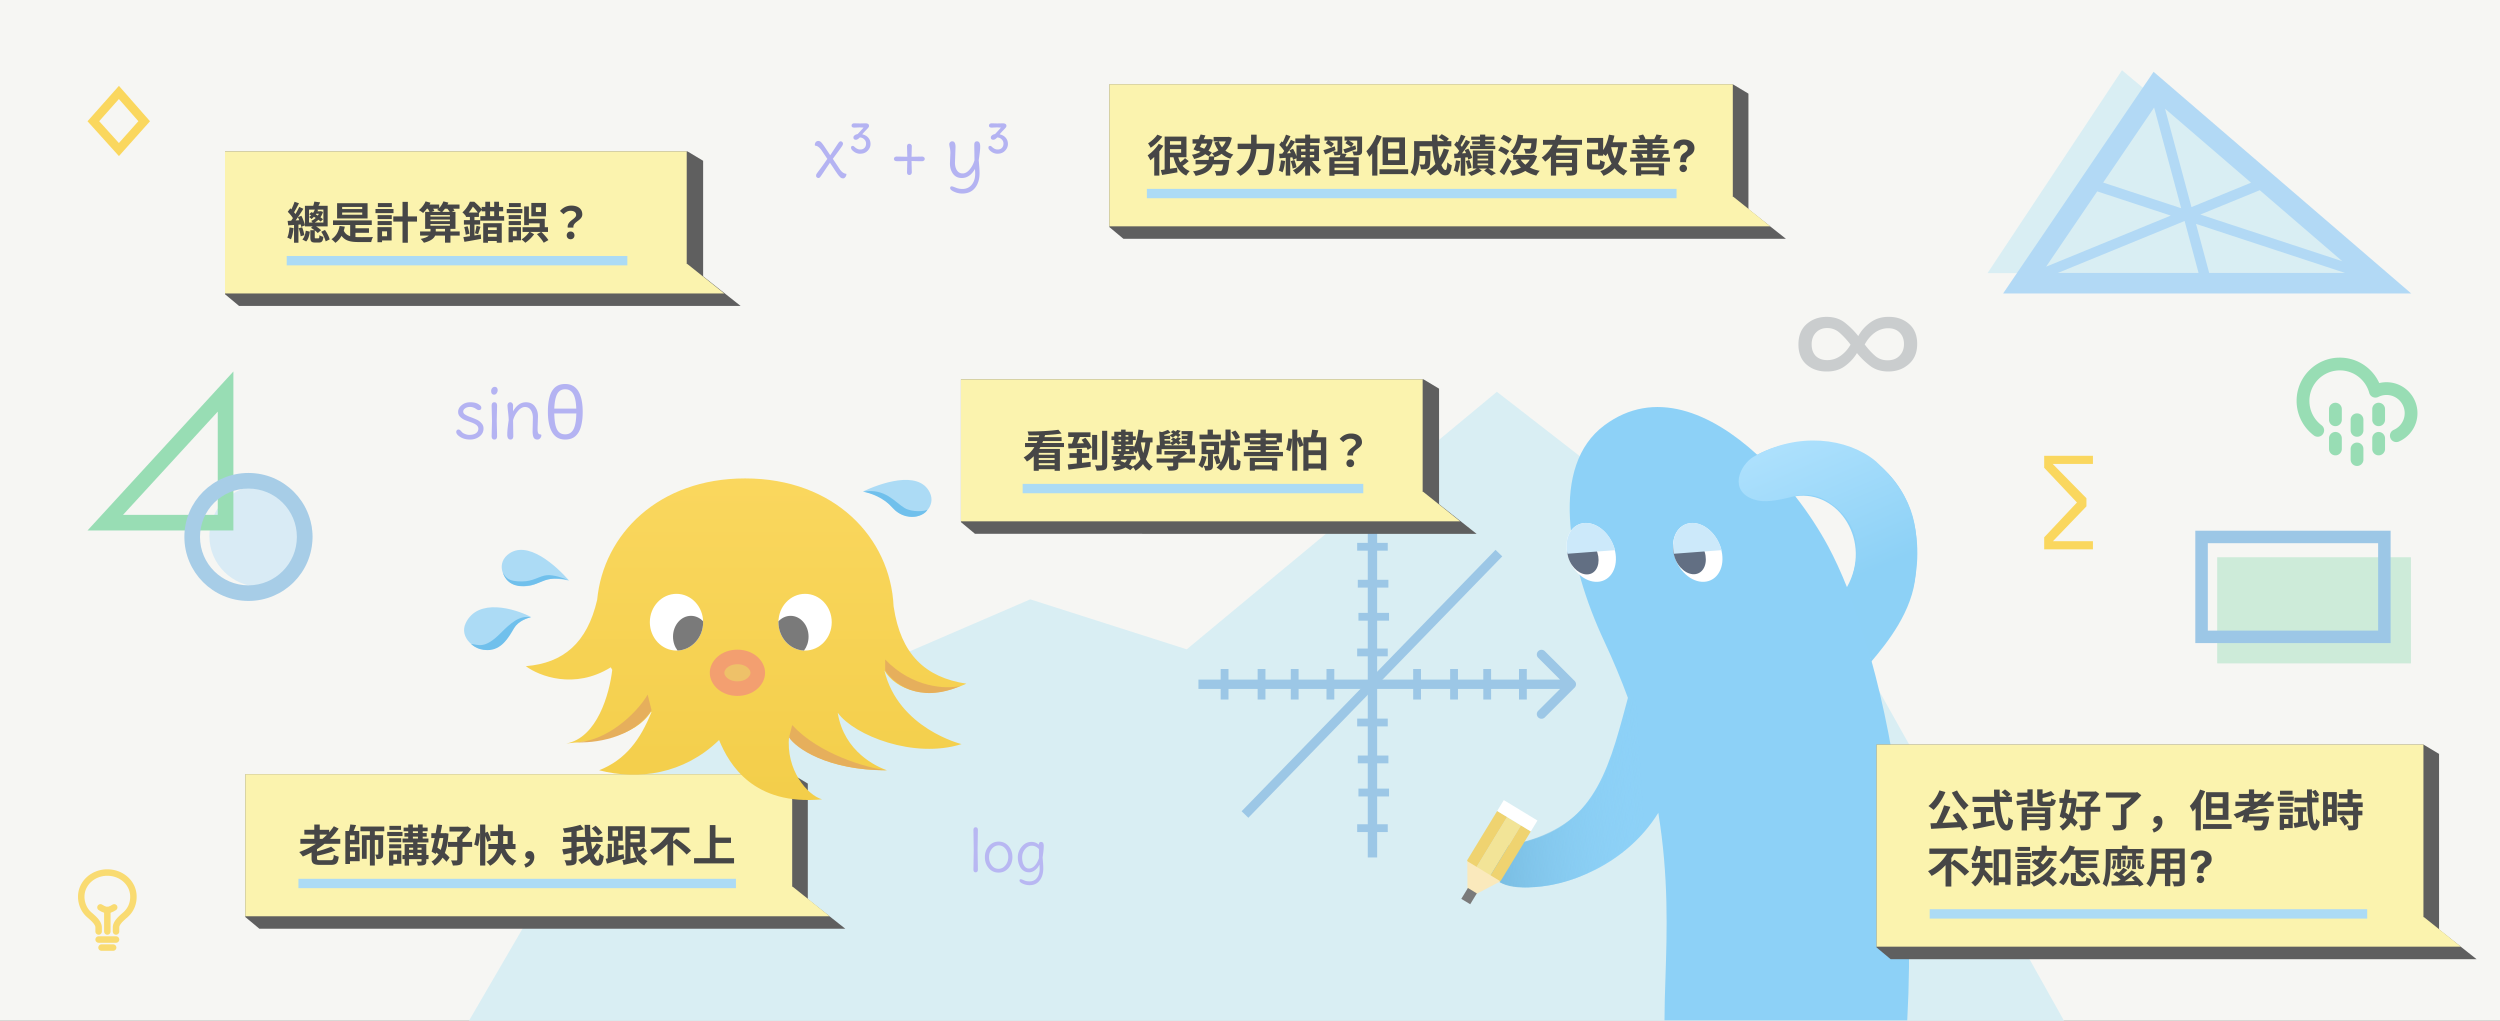 <svg width="1200" height="490" viewBox="0 0 1200 490" fill="none" xmlns="http://www.w3.org/2000/svg">
    <rect x="0" y="0" width="1200" height="490" fill="#333333" stroke="none"/>
    <g clip-path="url(#uo9hcob3xa)">
        <path fill="#F6F6F3" d="M0 0h1200v490H0z"/>
        <path d="m225.042 490.067-.042.073v-.073h.042L291.93 375.07l202.588-87.382 75.107 23.994L718.5 188.059 900.808 329.56 990.75 490h-79.125l-686.583.067z" fill="#D9EEF3"/>
        <ellipse cx="125.25" cy="257.362" rx="24.75" ry="24.35" fill="#D9EBF5"/>
        <path fill-rule="evenodd" clip-rule="evenodd" d="M112.025 178.318v76.313H42l70.025-76.313zm-52.976 68.821h45.476V197.58l-45.476 49.559z" fill="#98DDB4"/>
        <path fill-rule="evenodd" clip-rule="evenodd" d="M57.084 41.207 72 58.201 57.084 74.923 42 58.2l15.084-16.994zm-9.47 16.972 9.452 10.478 9.347-10.478-9.347-10.65-9.452 10.65z" fill="#FAD75E"/>
        <path fill-rule="evenodd" clip-rule="evenodd" d="M119.25 280.963c12.841 0 23.25-10.399 23.25-23.227 0-12.827-10.409-23.226-23.25-23.226S96 244.909 96 257.736c0 12.828 10.409 23.227 23.25 23.227zm0 7.492c16.983 0 30.75-13.753 30.75-30.719 0-16.965-13.767-30.718-30.75-30.718S88.5 240.771 88.5 257.736c0 16.966 13.767 30.719 30.75 30.719z" fill="#A7CDE7"/>
        <path fill-rule="evenodd" clip-rule="evenodd" d="M660.372 235.168a2.251 2.251 0 0 0-3.182 0l-14.319 14.304a2.246 2.246 0 0 0 0 3.179 2.251 2.251 0 0 0 3.182 0l10.478-10.467v18.376h-5.093v3.746h5.093v13.982h-4.787v3.747h4.787v12.148h-4.482v3.746h4.482V311.3h-5.093v3.746h5.093v11.163h-16.069v-5.089h-3.75v5.089h-13.385v-5.089h-3.75v5.089h-12.161v-5.089h-3.75v5.089H589.67v-5.089h-3.75v5.089h-10.67v4.495h10.67v5.088h3.75v-5.088h13.996v5.088h3.75v-5.088h12.161v5.088h3.75v-5.088h13.385v5.088h3.75v-5.088h16.069v14.219h-5.093v3.746h5.093v13.982h-4.787v3.746h4.787v12.149h-4.482v3.746h4.482v13.371h-5.093v3.746h5.093v12.187h4.5v-12.187h5.093v-3.746h-5.093v-13.371h5.705v-3.746h-5.705v-12.149h5.399v-3.746h-5.399v-13.982h5.093v-3.746h-5.093v-14.219h17.293v5.088h3.75v-5.088h13.997v5.088h3.75v-5.088h12.16v5.088h3.75v-5.088h13.385v5.088h3.75v-5.088h15.947l-10.478 10.467a2.246 2.246 0 0 0 0 3.179 2.251 2.251 0 0 0 3.182 0l14.319-14.304a2.248 2.248 0 0 0 0-3.179l-14.319-14.304a2.251 2.251 0 0 0-3.182 0 2.245 2.245 0 0 0 0 3.178l10.478 10.468h-15.947v-5.089h-3.75v5.089h-13.385v-5.089h-3.75v5.089h-12.16v-5.089h-3.75v5.089h-13.997v-5.089h-3.75v5.089h-17.293v-11.163h5.093V311.3h-5.093v-13.371h5.705v-3.746h-5.705v-12.148h5.399v-3.747h-5.399v-13.982h5.093v-3.746h-5.093v-18.376l10.478 10.467a2.251 2.251 0 0 0 3.182 0 2.248 2.248 0 0 0 0-3.179l-14.319-14.304z" fill="#9CC7E6"/>
        <path fill-rule="evenodd" clip-rule="evenodd" d="m595.971 389.401 121.878-125.477 3.23 3.131-121.878 125.477-3.23-3.131z" fill="#9CC7E6"/>
        <path fill="#CDEBD9" d="M1064.25 267.477h93v50.948h-93z"/>
        <path d="m1018.55 33.715 116.2 97.4H954l64.55-97.4z" fill="#D9EEF3"/>
        <path fill-rule="evenodd" clip-rule="evenodd" d="M1141.5 260.734h-81.75v41.957h81.75v-41.957zm-87.75-5.994v53.945h93.75V254.74h-93.75z" fill="#9CC7E6"/>
        <path fill-rule="evenodd" clip-rule="evenodd" d="M1157.37 140.856 1033.72 34.465 961.5 140.856h195.87zm-123.4-89.223-24.44 36.002 37.43 12.311-12.99-48.313zm-51.844 76.373 24.534-36.136 35.3 11.613-59.834 24.523zm5.638 3.009h67.546l-6.7-24.936-60.846 24.936zm68.406-28.037 68.13 22.41-39.62-34.092-28.51 11.682zm24.32-15.284-41.27-35.51 12.69 47.22 28.58-11.71zm-20.08 43.321-6.33-23.544 71.57 23.544h-65.24z" fill="#B2D9F5"/>
        <path d="M271.291 210.985c-1.883 0-3.445-.527-4.685-1.583-1.218-1.078-2.125-2.604-2.722-4.577-.597-1.996-.896-4.383-.896-7.159 0-2.799.276-5.197.827-7.193.551-1.996 1.436-3.522 2.653-4.577 1.24-1.056 2.848-1.584 4.823-1.584 1.906 0 3.48.528 4.72 1.584 1.24 1.032 2.159 2.546 2.756 4.543.62 1.996.93 4.405.93 7.227 0 2.776-.287 5.163-.861 7.159-.551 1.973-1.447 3.499-2.687 4.577-1.217 1.056-2.837 1.583-4.858 1.583zm0-2.512c1.194 0 2.171-.344 2.929-1.033.78-.688 1.366-1.766 1.757-3.235.39-1.468.608-3.384.654-5.747h-10.577c.046 2.34.242 4.244.586 5.713.368 1.468.93 2.558 1.688 3.269.758.689 1.746 1.033 2.963 1.033zm-5.237-12.356h10.543c-.069-2.088-.299-3.808-.689-5.162-.391-1.377-.965-2.398-1.723-3.063-.758-.689-1.723-1.033-2.894-1.033s-2.136.344-2.894 1.033c-.735.665-1.286 1.686-1.653 3.063-.368 1.354-.598 3.074-.69 5.162zM258.231 199.799l-.173 5.404v1.479c.023.322.092.666.207 1.033.138.344.299.562.482.654.184.069.368.115.552.138.206.022.344.057.413.103.092.046.138.137.138.275 0 .597-.195 1.101-.586 1.514-.367.391-.804.586-1.309.586-.873 0-1.481-.345-1.826-1.033-.321-.688-.482-1.698-.482-3.029l.138-6.332c0-1.561-.333-2.822-.999-3.786-.667-.964-1.597-1.446-2.791-1.446-1.171 0-2.308.654-3.411 1.962a11.276 11.276 0 0 0-2.308 4.44l.103 7.468c0 1.17-.436 1.756-1.309 1.756-1.056 0-1.585-.804-1.585-2.41 0-1.629.23-3.9.689-6.814 0-.964-.103-2.295-.31-3.992-.183-1.698-.275-2.742-.275-3.132a1.7 1.7 0 0 1 .344-1.067 1.21 1.21 0 0 1 .999-.482c.414 0 .735.161.965.482.253.298.379.642.379 1.032s-.012.872-.035 1.446v1.411c1.677-2.914 3.744-4.371 6.202-4.371 1.837 0 3.261.654 4.272 1.962 1.01 1.307 1.516 2.891 1.516 4.749zM237.469 185.689c.482 0 .838.161 1.068.482.229.299.344.689.344 1.17 0 .459-.161.93-.482 1.412-.322.458-.724.688-1.206.688s-.85-.161-1.102-.482c-.23-.321-.345-.746-.345-1.273a2.1 2.1 0 0 1 .482-1.377c.345-.413.758-.62 1.241-.62zm.964 16.348.173 7.228c0 1.147-.437 1.721-1.31 1.721-.872 0-1.309-.574-1.309-1.721l.173-7.228-.173-7.227c0-1.147.437-1.721 1.309-1.721.873 0 1.31.574 1.31 1.721l-.173 7.227zM232.092 205.684c0 1.561-.643 2.834-1.93 3.821-1.263.986-2.79 1.48-4.582 1.48-1.768 0-3.307-.402-4.616-1.205-1.309-.826-1.964-1.641-1.964-2.444 0-.344.103-.619.31-.826.207-.229.436-.344.689-.344.276 0 .494.058.655.172.16.092.379.287.654.585.276.299.517.551.724.758.229.206.677.435 1.343.688.689.252 1.321.378 1.895.378 1.263 0 2.297-.252 3.101-.757.827-.527 1.24-1.285 1.24-2.271 0-1.193-1.148-2.191-3.445-2.994a89.312 89.312 0 0 1-2.86-1.033 7.35 7.35 0 0 1-2.411-1.583c-.666-.666-.999-1.457-.999-2.375 0-1.239.562-2.317 1.688-3.235 1.125-.941 2.503-1.411 4.134-1.411 1.631 0 2.917.287 3.859.86.964.551 1.447 1.136 1.447 1.756 0 .757-.402 1.135-1.206 1.135-.345 0-.689-.126-1.034-.378-1.079-.757-2.113-1.136-3.1-1.136-.988 0-1.792.229-2.412.688-.62.436-.93.952-.93 1.549 0 .574.333 1.067.999 1.48.666.413 1.47.792 2.412 1.136.964.344 1.929.734 2.893 1.17.965.413 1.78.998 2.447 1.755a3.72 3.72 0 0 1 .999 2.581zM478.781 59.257l2.476-.067c1.221 0 1.832.417 1.832 1.253 0 .271-.124.554-.373.847-.226.294-.645.746-1.255 1.356-.588.61-1.131 1.22-1.628 1.83 1.243.27 2.216.824 2.917 1.66.701.813 1.051 1.807 1.051 2.982 0 1.174-.452 2.248-1.357 3.219-.904.971-2.125 1.457-3.663 1.457-1.085 0-2.08-.339-2.985-1.017-.904-.677-1.357-1.299-1.357-1.863 0-.588.272-.881.815-.881.271 0 .554.147.848.44.904.859 1.809 1.288 2.713 1.288.905 0 1.606-.26 2.103-.78.498-.52.746-1.197.746-2.033 0-.835-.294-1.524-.882-2.067-.565-.564-1.266-.87-2.103-.915-.723.746-1.345 1.119-1.865 1.119-.814 0-1.221-.384-1.221-1.152 0-.317.169-.622.509-.915.339-.317.848-.543 1.526-.678.859-.904 1.798-1.932 2.815-3.084-1.017-.067-1.684-.101-2.001-.101l-2.408.101c-.882 0-1.323-.327-1.323-.982 0-.316.113-.576.339-.78.249-.203.577-.304.984-.304l2.747.067zM467.745 76.911l-.102-7.353c0-1.152.43-1.728 1.289-1.728 1.04 0 1.561.847 1.561 2.541 0 1.333-.238 3.513-.713 6.54.272 2.756.407 4.812.407 6.167 0 2.96-.723 5.332-2.171 7.116-1.447 1.807-3.482 2.711-6.105 2.711a9.182 9.182 0 0 1-3.969-.881c-1.243-.565-1.865-1.14-1.865-1.728 0-.565.26-.847.78-.847.226 0 .848.203 1.865.61a8.292 8.292 0 0 0 3.189.644c1.899 0 3.403-.678 4.511-2.034 1.108-1.355 1.662-3.106 1.662-5.252 0-.79-.034-1.558-.102-2.304-1.673 2.891-3.776 4.337-6.309 4.337-1.809 0-3.211-.666-4.206-1.999-.995-1.355-1.492-3.004-1.492-4.947l.203-5.117c0-.903-.09-1.74-.271-2.507-.181-.79-.271-1.356-.271-1.694 0-.34.135-.644.407-.915.271-.294.622-.44 1.051-.44 1.04 0 1.561.925 1.561 2.778l-.272 7.454c0 1.537.328 2.79.984 3.762.656.948 1.56 1.423 2.713 1.423 1.176 0 2.307-.644 3.392-1.932a11.387 11.387 0 0 0 2.273-4.405zM437.537 75.25l4.952-.101c.407 0 .735.102.984.305a.967.967 0 0 1 .407.813c0 .339-.136.61-.407.813-.249.204-.577.305-.984.305-1.131 0-2.781-.034-4.952-.101l.135 5.32c0 .429-.113.768-.339 1.016-.203.249-.486.373-.848.373-.746 0-1.119-.463-1.119-1.39 0-.112.045-1.886.136-5.32-2.307.068-3.822.102-4.546.102-.723 0-1.221-.101-1.492-.305a.996.996 0 0 1-.373-.813c0-.339.124-.61.373-.813.271-.203.61-.305 1.018-.305l5.02.102a1458.69 1458.69 0 0 1-.136-4.846c0-.926.373-1.39 1.119-1.39.362 0 .645.125.848.373.226.249.339.497.339.746 0 .248-.045 1.954-.135 5.117zM412.83 59.257l2.476-.067c1.221 0 1.832.417 1.832 1.253 0 .271-.125.554-.373.847-.226.294-.645.746-1.255 1.356-.588.61-1.131 1.22-1.628 1.83 1.243.27 2.216.824 2.917 1.66.701.813 1.051 1.807 1.051 2.982 0 1.174-.452 2.248-1.357 3.219-.904.971-2.125 1.457-3.663 1.457-1.085 0-2.08-.339-2.985-1.017-.904-.677-1.357-1.299-1.357-1.863 0-.588.272-.881.814-.881.272 0 .554.147.848.44.905.859 1.809 1.288 2.714 1.288.904 0 1.605-.26 2.103-.78.497-.52.746-1.197.746-2.033 0-.835-.294-1.524-.882-2.067-.565-.564-1.266-.87-2.103-.915-.723.746-1.345 1.119-1.865 1.119-.814 0-1.221-.384-1.221-1.152 0-.317.169-.622.508-.915.34-.317.848-.543 1.527-.678a115.65 115.65 0 0 0 2.815-3.084c-1.018-.067-1.685-.101-2.001-.101l-2.408.101c-.882 0-1.323-.327-1.323-.982 0-.316.113-.576.339-.78.249-.203.576-.304.984-.304l2.747.067zM403.225 81.418c.587.767 1.13 1.287 1.628 1.558.52.271.882.407 1.085.407.226 0 .339.056.339.17 0 .564-.169 1.05-.508 1.456-.317.407-.656.61-1.018.61-.339 0-.611-.045-.814-.135-.204-.068-.418-.215-.645-.44a17.474 17.474 0 0 1-.644-.678c-.204-.249-.475-.61-.814-1.085a43.794 43.794 0 0 0-.916-1.321 91.08 91.08 0 0 0-1.153-1.762c-.498-.746-.961-1.435-1.391-2.067a345.126 345.126 0 0 0-2.917 4.303c-.972 1.468-1.583 2.338-1.832 2.61-.226.27-.486.406-.78.406-.271 0-.531-.113-.78-.339-.226-.203-.339-.44-.339-.712 0-.27.034-.497.102-.677.067-.181.237-.452.508-.814.272-.384.577-.802.916-1.253.95-1.22 2.239-3.016 3.867-5.388l-2.917-4.337c-.475-.61-.927-1.073-1.357-1.39-.43-.316-.757-.485-.984-.508-.497-.045-.746-.17-.746-.373 0-.564.147-1.039.441-1.423.317-.384.746-.576 1.289-.576.543 0 1.063.294 1.56.881.498.588 1.154 1.502 1.968 2.745l1.357 2.033c.09.135.203.316.339.542.158.226.305.44.441.644 2.532-3.818 3.833-5.772 3.9-5.862.385-.542.735-.813 1.052-.813.339 0 .622.124.848.372.226.226.339.486.339.78 0 .27-.136.632-.407 1.084-.271.43-.904 1.322-1.899 2.677a356.726 356.726 0 0 0-2.578 3.49l3.46 5.184z" fill="#B4B3F2"/>
        <path d="M981.21 263.672v-5.755l15.72-16.723-15.72-16.663v-5.754h23.4v3.896h-19.32l16.2 16.484v3.896l-16.08 16.723h19.2v3.896h-23.4z" fill="#FAD75E"/>
        <path d="M461.25 182.064h222l7.5 4.496v55.443l18 14.236H468l-6.75-5.62v-68.555z" fill="#5F5F5F"/>
        <path fill-rule="evenodd" clip-rule="evenodd" d="M682.875 182.064H461.25v68.181h239.625l-17.823-14.236-.177.159v-54.104z" fill="#FBF3AE"/>
        <path d="M646.758 218.63c-.441-3.293 4.032-4.028 4.032-6.062 0-1.28-1.008-1.993-2.667-1.993-1.281 0-2.331.587-3.36 1.657l-1.722-1.574c1.344-1.552 3.192-2.58 5.439-2.58 3.045 0 5.271 1.427 5.271 4.217 0 3.063-4.599 3.44-4.263 6.335h-2.73zm1.386 5.602c-1.092 0-1.869-.777-1.869-1.867 0-1.091.798-1.847 1.869-1.847 1.05 0 1.848.756 1.848 1.847 0 1.09-.798 1.867-1.848 1.867zM620.276 206.211h2.436v19.699h-2.436v-19.699zm-1.89 4.154 1.827.251c-.105 1.805-.462 4.322-.966 5.937l-1.89-.692c.504-1.405.882-3.755 1.029-5.496zm3.927.042 1.785-.735c.63 1.322 1.302 3.021 1.533 4.091l-1.89.86c-.21-1.091-.84-2.853-1.428-4.216zm3.297-.504h10.983v15.839h-2.562v-13.426h-5.964v13.594h-2.457v-16.007zm4.221-3.65 2.94.294c-.462 1.804-1.029 3.629-1.512 4.846l-2.331-.378c.357-1.322.756-3.315.903-4.762zm-3.087 9.881h8.568v2.328h-8.568v-2.328zm0 6.356h8.568v2.434h-8.568v-2.434zM605.031 210.281h2.541v7.552h-2.541v-7.552zm-5.124 1.091h13.02v1.909h-13.02v-1.909zm-.882 2.769h14.91v1.867h-14.91v-1.867zm1.764 9.23h11.172v1.972h-11.172v-1.972zm-3.759-6.44h18.795v2.035H597.03v-2.035zm2.877 2.853h13.188v6.105h-2.541v-4.133h-8.211v4.154h-2.436v-6.126zm5.103-13.573h2.604v3.021h-2.604v-3.021zm-7.518 1.783H615.3v4.343h-2.562v-2.14h-12.789v2.14h-2.457v-4.343zM579.642 206.21h2.562v3.63h-2.562v-3.63zm-3.885 2.392h10.269v2.266h-10.269v-2.266zm10.122 2.811h9.282v2.392h-9.282v-2.392zm-6.825 2.706v1.784h3.675v-1.784h-3.675zm-2.31-2.077h8.421v5.937h-8.421v-5.937zm3.066 5.077h2.415v6.252c0 1.07-.189 1.699-.882 2.098-.693.356-1.596.398-2.814.398-.084-.692-.441-1.657-.756-2.265.714.021 1.491.021 1.722.021.231-.021.315-.084.315-.294v-6.21zm-2.898 1.658 2.268.482c-.42 1.993-1.197 4.07-2.121 5.392-.399-.399-1.323-1.091-1.848-1.406.798-1.112 1.386-2.811 1.701-4.468zm5.733.482 1.974-.692c.567 1.133 1.113 2.601 1.323 3.587l-2.058.776c-.21-.986-.735-2.538-1.239-3.671zm8.379-11.727 1.953-.881c.945.986 1.806 2.371 2.163 3.357l-2.079 1.007c-.315-.986-1.155-2.434-2.037-3.483zm-2.793-1.343h2.457v5.371c0 4.301-.483 10.447-4.62 14.391-.462-.461-1.491-1.175-2.121-1.489 3.927-3.567 4.284-9.189 4.284-12.902v-5.371zm1.701 8.497h2.289v8.16c0 .126.021.273.084.315.063.105.189.147.315.147h.42a.53.53 0 0 0 .357-.126c.084-.084.147-.294.189-.503.042-.378.063-1.301.042-2.371.441.399 1.239.818 1.827 1.007-.042 1.133-.147 2.371-.273 2.895-.147.525-.378.881-.735 1.154-.315.21-.798.336-1.281.336h-1.239c-.567 0-1.134-.147-1.512-.525-.399-.419-.483-.797-.483-2.14v-8.349zM555.198 220.055h18.375v1.993h-18.375v-1.993zm3.717-3.587h8.946v1.783h-8.946v-1.783zm4.2 2.622h2.478v4.49c0 1.133-.231 1.699-1.113 2.014-.84.314-2.016.335-3.612.335-.126-.671-.462-1.552-.777-2.118 1.008.042 2.268.021 2.583.021.336-.021.441-.084.441-.336v-4.406zm4.158-2.622h.609l.525-.126 1.407 1.28a28.112 28.112 0 0 1-4.935 3.126c-.273-.378-.84-.986-1.134-1.28 1.26-.629 2.814-1.804 3.528-2.58v-.42zm-12.096-2.706h18.438v4.321h-2.499v-2.496h-13.545v2.496h-2.394v-4.321zm1.218-6.629 2.94.587c-.042.168-.21.273-.546.336l.378 6.503h-2.331l-.441-7.426zm13.713-.231h2.394c-.126 2.58-.336 5.769-.567 7.762h-2.415c.273-2.056.504-5.245.588-7.762zm-2.961 0h3.885v1.573h-3.885v-1.573zm-6.51-.588 1.176 1.343c-1.155.567-2.751 1.007-3.864 1.28l-1.008-1.301c1.113-.252 2.73-.902 3.696-1.322zm-2.919 2.875h3.948v1.552h-3.948v-1.552zm.063 2.286h3.927v1.553h-3.927v-1.553zm9.45-2.286h3.549v1.552h-3.549v-1.552zm-.063 2.286h3.549v1.553h-3.549v-1.553zm-2.079-5.14 1.617.483c-.945 1.28-2.52 2.475-3.948 3.231-.273-.315-.924-.86-1.323-1.133 1.449-.63 2.856-1.553 3.654-2.581zm-3.129 1.091 1.134-.944c1.239.588 2.793 1.574 3.57 2.308l-1.197 1.049c-.735-.713-2.268-1.741-3.507-2.413zm3.213 2.434 1.659.482c-.966 1.364-2.604 2.623-4.074 3.399-.294-.294-.945-.86-1.344-1.133 1.491-.671 2.961-1.657 3.759-2.748zm-3.15 1.154 1.155-.965c1.26.629 2.877 1.657 3.696 2.412l-1.26 1.07c-.735-.755-2.31-1.825-3.591-2.517zM546.252 210.05h6.972v2.307h-6.972v-2.307zm.21-3.861 2.415.357c-.609 4.322-1.701 8.517-3.549 11.161-.336-.462-1.26-1.406-1.785-1.825 1.617-2.266 2.478-5.916 2.919-9.693zm3.402 5.203 2.331.189c-.735 6.944-2.499 11.58-7.161 14.412-.21-.524-.924-1.573-1.344-2.056 4.158-2.286 5.649-6.482 6.174-12.545zm-2.289.588c.714 5.307 2.268 9.901 5.775 11.978-.546.441-1.302 1.385-1.659 1.993-3.822-2.538-5.397-7.468-6.258-13.678l2.142-.293zm-9.45-5.77h2.163v11.203h-2.163V206.21zm-1.218 2.623v3.042h4.704v-3.042h-4.704zm-2.058-1.595h8.946v6.231h-8.946v-6.231zm1.638 8.413v.86h5.544v-.86h-5.544zm-2.079-1.532h9.807v3.902h-9.807v-3.902zm-.84 4.783c2.94 0 7.413-.062 11.613-.125l-.063 1.762c-4.158.105-8.547.168-11.487.21l-.063-1.847zm4.053-1.321 2.079.482a82.74 82.74 0 0 1-2.94 5.035l-2.037-.503c.882-1.322 2.079-3.399 2.898-5.014zm-1.281 5.014 1.197-1.448c2.415.818 5.019 2.035 6.531 3l-1.554 1.532c-1.386-.986-3.822-2.224-6.174-3.084zm4.872-2.811 2.1.23c-.861 3.735-3.381 5.161-8.379 5.979-.126-.65-.525-1.447-.882-1.93 4.242-.377 6.363-1.405 7.161-4.279zm-7.707-10.343h2.121v.147h7.14v-.147h2.415v1.804h-2.415v-.147h-7.14v.147h-2.121v-1.804zM512.736 207.531h10.71v2.245h-10.71v-2.245zm.63 9.986h9.429v2.245h-9.429v-2.245zm3.486-2.035h2.499v7.909l-2.499.378v-8.287zm-4.347 7.426c2.793-.251 7.056-.755 10.983-1.216l.063 2.349c-3.759.504-7.791 1.028-10.668 1.385l-.378-2.518zm.189-9.964c2.415-.042 6.069-.147 9.576-.273l-.063 2.161c-3.339.188-6.846.335-9.366.44l-.147-2.328zm6.447-1.826 1.869-.986c1.176 1.427 2.52 3.357 3.045 4.679l-1.995 1.133c-.483-1.301-1.764-3.336-2.919-4.826zm-3.423-2.223 2.73.566c-.735 1.783-1.554 3.797-2.247 5.098l-2.121-.566c.609-1.385 1.302-3.546 1.638-5.098zm8.505-.126h2.415v11.874h-2.415v-11.874zm4.788-1.972h2.457v16.111c0 1.427-.273 2.119-1.113 2.518-.84.398-2.205.482-3.99.482-.105-.713-.462-1.846-.819-2.559 1.26.063 2.541.042 2.961.042.378-.021.504-.126.504-.504v-16.09zM496.188 215.483h12.558v10.489h-2.541v-8.58h-7.602v8.58h-2.415v-10.489zm-4.179-2.853h18.711v1.972h-18.711v-1.972zm1.47-2.811h16.086v1.909h-16.086v-1.909zm4.347 8.454h9.408v1.595h-9.408v-1.595zm0 2.497h9.408v1.573h-9.408v-1.573zm-.294 2.538h9.702v1.909h-9.702v-1.909zm10.5-17.035 1.47 1.805c-4.305.713-10.563.965-15.771.923-.042-.546-.273-1.385-.483-1.888 5.145 0 11.235-.252 14.784-.84zm-8.946 1.742 2.625.524c-1.428 5.224-3.948 10.217-8.799 13.007-.336-.567-1.071-1.511-1.575-1.993 4.452-2.392 6.762-7.007 7.749-11.538z" fill="#464646"/>
        <path fill="#ACDBF5" d="M490.875 232.264h163.5v4.495h-163.5z"/>
        <path d="M532.5 40.459h299.25l7.5 4.495v55.444l18 14.235h-318l-6.75-5.619V40.459z" fill="#5F5F5F"/>
        <path fill-rule="evenodd" clip-rule="evenodd" d="M831.75 40.459H532.5v68.18h317.25l-17.823-14.235-.177.158V40.46z" fill="#FBF3AE"/>
        <path d="M806.498 77.843v-.254c.005-.869.082-1.561.231-2.078.154-.516.378-.934.671-1.252a5.178 5.178 0 0 1 1.059-.864c.309-.198.585-.404.828-.618a2.67 2.67 0 0 0 .582-.708c.144-.263.216-.556.216-.879 0-.343-.082-.643-.246-.901a1.634 1.634 0 0 0-.664-.596 1.974 1.974 0 0 0-.91-.209c-.323 0-.628.072-.917.216-.288.14-.524.348-.708.626-.184.273-.284.613-.299 1.02h-3.042c.025-.993.263-1.812.716-2.458a4.096 4.096 0 0 1 1.797-1.453c.746-.322 1.568-.484 2.468-.484.99 0 1.865.164 2.625.492.761.323 1.358.792 1.79 1.408.433.616.649 1.358.649 2.227 0 .581-.097 1.098-.291 1.55a3.778 3.778 0 0 1-.798 1.192 6.184 6.184 0 0 1-1.215.931 4.939 4.939 0 0 0-.97.73 2.484 2.484 0 0 0-.559.88c-.119.332-.182.742-.187 1.228v.254h-2.826zm1.477 4.768c-.498 0-.923-.174-1.276-.522a1.712 1.712 0 0 1-.514-1.266 1.68 1.68 0 0 1 .514-1.252 1.752 1.752 0 0 1 1.276-.521c.472 0 .887.173 1.245.521.358.348.539.765.544 1.252a1.732 1.732 0 0 1-.261.901c-.164.268-.38.484-.648.648a1.697 1.697 0 0 1-.88.239zM786.414 81.745h11.067v1.93h-11.067v-1.93zm-1.134-3.356h13.482v5.853h-2.583v-3.944h-8.421v4.007h-2.478v-5.916zm-1.575-11.56h16.59v1.826h-16.59V66.83zm-.588 5.224h17.808v1.825h-17.808v-1.825zm1.974-2.601h13.839v1.762h-13.839v-1.762zm-2.646 6.23h19.131v1.93h-19.131v-1.93zm8.19-7.971h2.604v8.769h-2.604v-8.77zm-4.263-2.56 2.289-.587c.483.65.924 1.531 1.134 2.16l-2.394.693c-.147-.608-.588-1.573-1.029-2.266zm-.966 8.937 2.331-.503c.42.587.819 1.384.987 1.93l-2.436.608c-.105-.566-.504-1.426-.882-2.035zm9.681-9.545 2.667.44a25.965 25.965 0 0 1-1.407 2.245l-2.289-.42c.357-.67.819-1.594 1.029-2.265zm1.071 9.063 2.583.377c-.441.797-.798 1.448-1.113 1.93l-2.352-.377c.294-.567.672-1.364.882-1.93zM763.126 71.739h4.893v2.265h-4.893V71.74zm-1.365-5.539h7.749v8.518h-2.436v-6.189h-5.313V66.2zm0 5.539h2.436v6.42c0 .754.126.838.882.838h2.142c.651 0 .777-.293.861-2.203.504.4 1.554.798 2.247.966-.294 2.853-.966 3.608-2.877 3.608h-2.73c-2.31 0-2.961-.692-2.961-3.168V71.74zm10.374-3.462h8.736v2.392h-8.736v-2.392zm.168-3.65 2.625.462c-.84 3.88-2.31 7.53-4.2 9.796-.483-.44-1.596-1.237-2.226-1.615 1.869-1.95 3.15-5.224 3.801-8.643zm4.578 4.678 2.562.273c-1.071 7.741-3.696 12.272-9.786 14.832-.252-.588-1.029-1.7-1.512-2.245 5.67-2.035 7.917-6 8.736-12.86zm-3.612.86c1.029 5.539 3.297 9.965 7.917 11.874-.567.504-1.365 1.532-1.743 2.224-4.977-2.37-7.224-7.196-8.484-13.7l2.31-.398zM740.635 67.145h18.732v2.35h-18.732v-2.35zm5.67 7.553h9.135v2.098h-9.135v-2.098zm-1.869-3.546h10.626v2.203h-8.127v10.93h-2.499V71.152zm10.122 0h2.457V81.58c0 1.237-.231 1.93-1.092 2.328-.84.378-2.037.399-3.738.399-.105-.692-.441-1.762-.777-2.413 1.092.063 2.331.042 2.688.042.336 0 .462-.105.462-.398V71.152zm-7.413-6.566 2.604.587c-1.47 4.742-3.99 9.567-8.085 12.42-.357-.567-1.155-1.469-1.659-1.951 3.738-2.455 6.09-6.965 7.14-11.056zm-.84 13.573h9.135v2.098h-9.135v-2.098zM729.148 66.432h7.077v2.266h-7.077v-2.266zm-2.835 7.93h9.744v2.266h-9.744v-2.266zm8.904-7.93h2.52s-.021.608-.063.923c-.21 3.399-.483 4.93-1.05 5.56-.462.503-.987.692-1.701.755-.588.063-1.617.084-2.73.042-.063-.693-.357-1.679-.756-2.308.945.084 1.89.105 2.31.105.336 0 .546-.021.756-.189.336-.336.546-1.573.714-4.573v-.315zm-6.678-1.846 2.583.336c-.567 4.049-1.89 7.3-4.095 9.335-.441-.398-1.554-1.217-2.163-1.573 2.142-1.679 3.255-4.595 3.675-8.098zm6.636 9.776h.504l.441-.084 1.68.671c-1.806 5.58-6.153 8.161-11.802 9.357-.231-.671-.798-1.72-1.26-2.287 5.103-.797 9.072-3.084 10.437-7.3v-.357zm-5.397 2.035c1.638 2.77 5.04 4.783 9.303 5.601-.567.546-1.281 1.594-1.659 2.287-4.494-1.112-7.833-3.545-9.891-7.112l2.247-.776zm-9.429-9.86 1.365-1.846c1.344.524 3.108 1.426 3.948 2.182l-1.47 2.055c-.798-.776-2.499-1.783-3.843-2.391zm-1.26 5.685 1.323-1.888c1.344.504 3.129 1.406 4.011 2.119l-1.428 2.077c-.798-.734-2.541-1.72-3.906-2.308zm.735 10.175c1.071-1.595 2.583-4.196 3.801-6.63l1.89 1.637a86.095 86.095 0 0 1-3.528 6.63l-2.163-1.637zM710.415 64.606h2.499v6.713h-2.499v-6.713zm-4.242.965h11.13v1.53h-11.13v-1.53zm.504 2.244h10.143v1.448h-10.143v-1.448zm-1.029 2.161h12.075v1.573h-12.075v-1.573zm3.57 6.147v.902h5.103v-.902h-5.103zm0 2.328v.902h5.103v-.902h-5.103zm0-4.636v.86h5.103v-.86h-5.103zm-2.268-1.552h9.744v8.643h-9.744v-8.643zm5.418 9.608 1.68-1.217c1.365.818 3.045 1.825 3.99 2.496l-2.184 1.175a45.041 45.041 0 0 0-3.486-2.454zm-3.066-1.322 1.953 1.3c-1.281.987-3.381 2.015-5.082 2.56-.378-.461-1.071-1.154-1.554-1.573 1.68-.483 3.675-1.469 4.683-2.287zm-8.043-15.923 2.184.756c-.861 1.636-1.827 3.503-2.625 4.678l-1.68-.692c.735-1.26 1.638-3.294 2.121-4.742zm2.373 2.476 2.037.944c-1.533 2.35-3.57 5.266-5.187 7.07l-1.449-.818c1.575-1.889 3.486-4.951 4.599-7.196zm-5.628 2.412 1.239-1.678c1.092.986 2.373 2.35 2.877 3.336l-1.365 1.93c-.462-1.028-1.701-2.518-2.751-3.588zm5.04 2.56 1.764-.713c.798 1.405 1.596 3.23 1.827 4.426l-1.89.84c-.231-1.197-.945-3.106-1.701-4.553zm-5.103 1.741c1.89-.105 4.599-.252 7.224-.42l.021 2.035c-2.499.231-5.082.399-7.077.546l-.168-2.16zm5.607 3.504 1.743-.546c.504 1.175.945 2.706 1.071 3.713l-1.869.609c-.084-1.007-.483-2.58-.945-3.776zm-4.704-.378 2.016.335c-.21 2.014-.651 4.091-1.26 5.434-.42-.273-1.344-.671-1.827-.881.588-1.238.903-3.126 1.071-4.888zm2.31-2.014h2.163v9.377h-2.163v-9.377zM680.302 72.494h4.851v2.308h-4.851v-2.308zm3.885 0h2.457s-.021.63-.021.923c-.084 4.448-.189 6.315-.672 6.965-.42.525-.84.713-1.449.818-.567.084-1.47.084-2.457.063-.042-.734-.315-1.72-.693-2.35.756.085 1.47.085 1.806.085.294 0 .483-.042.651-.252.252-.336.336-1.804.378-5.874v-.378zm6.321-6.566 1.512-1.531c1.155.608 2.709 1.573 3.465 2.265l-1.617 1.7c-.693-.735-2.184-1.763-3.36-2.434zm2.478 5.391 2.541.609c-1.764 5.475-4.851 9.734-9.009 12.293-.378-.524-1.302-1.573-1.827-2.077 4.032-2.16 6.846-5.958 8.295-10.825zm-12.537-3.566h16.191v2.475h-16.191v-2.475zm-1.68 0h2.646v6.168c0 3.147-.357 7.804-2.268 10.636-.42-.504-1.554-1.427-2.142-1.72 1.617-2.518 1.764-6.189 1.764-8.937v-6.147zm8.526-3.126h2.646c-.147 8.56 1.785 16.972 3.906 16.972.483 0 .735-1.07.861-3.713.567.587 1.47 1.175 2.142 1.426-.399 3.902-1.239 4.846-3.213 4.846-4.578 0-6.279-9.965-6.342-19.53zM662.157 81.263h13.755v2.328h-13.755v-2.328zm4.095-7.574v3.168h5.397v-3.168h-5.397zm0-5.412v3.084h5.397v-3.084h-5.397zm-2.604-2.329H674.4v13.238h-10.752V65.948zm-2.877-1.258 2.457.776c-1.386 3.587-3.654 7.405-6.006 9.797-.231-.63-.945-2.056-1.386-2.707 1.953-1.888 3.843-4.867 4.935-7.867zm-2.121 5.79 2.499-2.476v16.279h-2.499V70.48zM638.071 75.474h14.133v8.874h-2.625v-6.965h-9.009v6.965h-2.499v-8.874zm1.26 3.105h10.92v1.888h-10.92v-1.888zm.126 3.125h10.899v1.888h-10.899v-1.888zm4.2-8.14 2.709.378c-.546 1.07-1.155 2.12-1.638 2.79l-2.058-.44c.378-.818.798-1.93.987-2.727zm-7.875-8.013h6.783v1.93h-6.783v-1.93zm6.216 0h2.268v6.944c0 .986-.21 1.468-.861 1.762-.672.294-1.596.294-2.877.294-.084-.546-.378-1.28-.63-1.784.735.021 1.533.021 1.764.021.252 0 .336-.084.336-.293V65.55zm3.381 0h7.245v1.93h-7.245v-1.93zm6.069 0h2.352v6.88c0 1.029-.21 1.532-.924 1.868-.714.294-1.722.314-3.108.294a7.738 7.738 0 0 0-.651-1.889c.777.042 1.722.042 1.974.022.273-.022.357-.064.357-.315v-6.86zm-6.678 6.168c1.491-.441 3.675-1.154 5.796-1.91l.378 1.805a186.969 186.969 0 0 1-5.334 1.972l-.84-1.867zm.987-3 1.197-1.469c.945.44 2.205 1.175 2.814 1.741l-1.26 1.637c-.567-.588-1.806-1.385-2.751-1.91zm-10.542 3.356c1.407-.398 3.465-1.112 5.502-1.825l.357 1.804a208.04 208.04 0 0 1-4.956 2.077l-.903-2.056zm1.113-3.335 1.218-1.448c.924.462 2.142 1.196 2.709 1.762l-1.26 1.595c-.546-.567-1.722-1.385-2.667-1.91zM626.478 76.752h2.394v7.531h-2.394v-7.53zm-4.725-10.28h11.676v2.161h-11.676v-2.16zm2.772 7.93v1.112h6.279v-1.111h-6.279zm0-2.81v1.132h6.279v-1.133h-6.279zm-2.205-1.784h10.794v7.49H622.32v-7.49zm6.783 6.44c1.092 1.973 3.171 4.133 5.103 5.287-.567.44-1.344 1.3-1.722 1.91-1.953-1.47-3.99-4.07-5.208-6.525l1.827-.671zm-2.982.126 1.932.65c-1.281 2.728-3.465 5.266-5.838 6.672-.378-.587-1.134-1.468-1.659-1.93 2.247-1.09 4.452-3.23 5.565-5.392zm.357-11.768h2.394v6.293h-.147v5.937h-2.1v-5.937h-.147v-6.293zm-9.219.02 2.184.756c-.861 1.636-1.827 3.503-2.625 4.678l-1.68-.692c.735-1.26 1.638-3.294 2.121-4.742zm2.373 2.476 2.037.944c-1.533 2.35-3.57 5.266-5.187 7.07l-1.449-.818c1.575-1.889 3.486-4.951 4.599-7.196zm-5.628 2.412 1.239-1.678c1.092.986 2.373 2.35 2.877 3.336l-1.365 1.93c-.462-1.028-1.701-2.518-2.751-3.588zm4.914 2.623 1.743-.734c.84 1.426 1.638 3.272 1.89 4.468l-1.89.86c-.231-1.217-.966-3.147-1.743-4.594zm-4.977 1.678c1.89-.105 4.599-.252 7.224-.42l.021 2.056c-2.457.19-5.019.378-6.972.525l-.273-2.16zm5.607 3.546 1.764-.546c.483 1.112.882 2.538 1.008 3.483l-1.848.608c-.105-.965-.483-2.455-.924-3.546zm-4.704-.42 2.016.335c-.21 2.014-.651 4.091-1.26 5.434-.42-.273-1.344-.671-1.827-.881.588-1.238.903-3.126 1.071-4.888zm2.31-2.014h2.163v9.377h-2.163v-9.377zM594.075 68.97h16.086v2.58h-16.086v-2.58zm15.057 0h2.625s-.021.86-.063 1.217c-.42 8.391-.84 11.58-1.785 12.692-.609.797-1.218 1.028-2.142 1.154-.798.126-2.1.105-3.381.042-.042-.735-.399-1.868-.882-2.602a43.35 43.35 0 0 0 3.15.126c.42 0 .672-.084.966-.356.735-.714 1.155-4.028 1.512-11.77v-.503zm-8.61-4.322h2.667v4.322c0 4.762-.672 11.412-7.812 15.44-.399-.608-1.344-1.594-1.974-2.035 6.531-3.545 7.119-9.356 7.119-13.405v-4.322zM572.425 66.809h7.98v2.118h-7.98V66.81zm10.101-1.07h7.203v2.119h-7.203v-2.12zm-6.216-1.196 2.289.461a123.547 123.547 0 0 1-3.696 7.595l-2.037-.902c1.05-1.846 2.499-4.846 3.444-7.154zm-2.478 7.322 1.323-1.595c2.121.713 5.04 1.993 6.552 2.98l-1.449 1.803c-1.386-.965-4.263-2.35-6.426-3.188zm11.193-3.965c1.092 3.062 3.444 5.328 7.014 6.251-.504.462-1.155 1.406-1.47 2.014-3.927-1.238-6.279-3.902-7.665-7.762l2.121-.504zm-11.151 8.873h14.448v2.12h-14.448v-2.12zm13.44 0h2.751s-.042.672-.084.987c-.336 3.503-.756 5.076-1.386 5.727-.546.524-1.113.692-1.848.755-.651.063-1.764.063-2.982.02-.042-.67-.315-1.594-.693-2.223 1.008.105 1.995.126 2.436.126.357 0 .588-.042.798-.23.399-.378.756-1.742 1.008-4.826v-.335zm-6.993-1.699h2.562c-.441 4.846-1.575 7.91-8.988 9.357-.21-.65-.798-1.658-1.281-2.161 6.678-1.091 7.35-3.357 7.707-7.196zm-.42-8.265h.441l.42-.063 1.386.314c-1.008 5.77-4.095 8.14-8.988 9.252-.21-.608-.651-1.531-1.071-2.014 4.263-.671 7.014-2.77 7.812-7.196v-.293zm9.051-1.07h.42l.42-.084 1.491.482c-1.134 5.14-4.095 7.93-8.232 9.357-.273-.588-.819-1.469-1.281-1.951 3.612-1.007 6.3-3.567 7.182-7.469v-.335zM559.026 65.571h2.562v16.51l-2.562.587V65.571zm1.134 0h9.345v9.923h-9.345v-2.182h6.783v-5.538h-6.783V65.57zm0 3.902h7.854v2.098h-7.854v-2.098zm-2.961 12.147c1.995-.252 4.977-.693 7.812-1.133l.168 2.245c-2.541.461-5.271.922-7.35 1.258l-.63-2.37zm8.127-7.091c.798 3.545 2.562 6.377 5.754 7.594-.546.483-1.302 1.49-1.659 2.182-3.549-1.616-5.271-4.93-6.279-9.399l2.184-.377zm3.486 1.405 1.785 1.385a24.905 24.905 0 0 1-3.717 2.79l-1.596-1.322c1.092-.692 2.625-1.909 3.528-2.853zm-12.642-6.88 2.247.901c-1.554 2.58-4.032 5.308-6.237 7.007-.231-.545-.924-1.846-1.323-2.391 1.932-1.343 4.053-3.44 5.313-5.518zm-.651-4.427 2.394.965c-1.428 1.951-3.591 4.049-5.607 5.329-.252-.567-.861-1.595-1.239-2.12 1.659-1.027 3.549-2.769 4.452-4.174zm-1.491 9.294 2.331-2.33.126.064v12.65h-2.457V73.92z" fill="#464646"/>
        <path fill="#ACDBF5" d="M550.5 90.658h254.25v4.495H550.5z"/>
        <path d="M108 72.676h222l7.5 4.495v55.444l18 14.235H114.75l-6.75-5.619V72.676z" fill="#5F5F5F"/>
        <path fill-rule="evenodd" clip-rule="evenodd" d="M329.625 72.676H108v68.18h239.625l-17.823-14.235-.177.158V72.676z" fill="#FBF3AE"/>
        <path d="M272.508 109.242c-.441-3.294 4.032-4.028 4.032-6.063 0-1.28-1.008-1.993-2.667-1.993-1.281 0-2.331.587-3.36 1.657l-1.722-1.573c1.344-1.553 3.192-2.58 5.439-2.58 3.045 0 5.271 1.426 5.271 4.216 0 3.063-4.599 3.441-4.263 6.336h-2.73zm1.386 5.601c-1.092 0-1.869-.776-1.869-1.867s.798-1.846 1.869-1.846c1.05 0 1.848.755 1.848 1.846 0 1.091-.798 1.867-1.848 1.867zM250.836 109.053h12.201v2.266h-12.201v-2.266zm6.384-9.566v2.287h2.52v-2.287h-2.52zm-2.184-2.077h7.014v6.441h-7.014v-6.44zm2.688 15 2.079-1.133c1.218 1.175 2.73 2.832 3.423 3.965l-2.247 1.28c-.588-1.133-2.037-2.874-3.255-4.112zm-6.132-13.322h2.268v8.979h-2.268v-8.979zm2.583 12.084 2.205 1.259c-1.008 1.447-2.73 3.126-4.242 4.091-.42-.483-1.239-1.196-1.827-1.616 1.47-.86 3.066-2.496 3.864-3.734zm-1.386-6.147h8.694v5.119h-2.457v-2.958h-6.237v-2.161zm-8.61-1.762h5.859v1.888h-5.859v-1.888zm.126-5.79h5.67v1.91h-5.67v-1.91zm-.126 8.643h5.859v1.909h-5.859v-1.909zm-.945-5.811h7.497v1.993h-7.497v-1.993zm2.1 8.727h4.746v6.336h-4.746v-1.972h2.688v-2.392h-2.688v-1.972zm-1.218 0h2.058v7.217h-2.058v-7.217zM231.201 99.319h10.311v2.119h-10.311v-2.12zm-.651 4.426h11.445v2.182H230.55v-2.182zm2.394 6.671h6.489v1.847h-6.489v-1.847zm0 3.21h6.489v2.056h-6.489v-2.056zm-1.008-6.482h8.904v9.356h-2.394v-7.363h-4.221v7.363h-2.289v-9.356zm1.008-10.322h2.289v8.14h-2.289v-8.14zm4.263 0h2.31v8.14h-2.31v-8.14zm-13.587 5.203h6.258v2.098h-6.258v-2.098zm-.945 3.65h7.791v2.14h-7.791v-2.14zm.147 3.336 1.638-.42c.378 1.154.714 2.644.84 3.609l-1.764.482c-.063-1.007-.357-2.496-.714-3.671zm-.399 4.804c2.121-.273 5.313-.776 8.358-1.28l.126 2.119a417.887 417.887 0 0 1-7.98 1.427l-.504-2.266zm6.3-5.413 1.911.462c-.42 1.259-.819 2.664-1.176 3.545l-1.491-.44c.273-.986.63-2.518.756-3.567zm-3.171-5.475h2.184v11.266l-2.184.377v-11.643zm0-6.105h1.365v.462h.714v.671c-.798 1.594-2.079 3.776-4.158 5.664-.315-.524-1.05-1.342-1.533-1.678 1.764-1.51 2.961-3.482 3.612-5.119zm.315 0h1.764c1.281 1.091 2.919 2.665 3.696 3.797l-1.638 1.93c-.672-1.111-2.163-2.958-3.381-3.944h-.441v-1.783zM201.634 111.109h19.026v1.993h-19.026v-1.993zm4.977-5.728v.756h9.345v-.756h-9.345zm0 2.182v.776h9.345v-.776h-9.345zm0-4.342v.755h9.345v-.755h-9.345zm-2.541-1.511h14.553v8.14H204.07v-8.14zm9.534 7.741h2.604v7.028h-2.604v-7.028zm-9.408-11.265h6.615v1.993h-6.615v-1.993zm8.337 0h8.043v1.993h-8.043v-1.993zm-8.253-1.532 2.352.65c-.861 1.847-2.268 3.735-3.549 4.91-.483-.399-1.47-1.049-2.037-1.364 1.323-1.007 2.562-2.622 3.234-4.196zm8.547 0 2.394.588c-.714 1.825-1.995 3.608-3.192 4.72-.525-.378-1.617-.923-2.226-1.175 1.323-.986 2.436-2.56 3.024-4.133zm-7.791 3.063 2.079-.692c.525.65 1.113 1.573 1.365 2.203l-2.184.776c-.231-.609-.756-1.595-1.26-2.287zm9.24-.02 2.016-.84c.672.65 1.491 1.573 1.869 2.245l-2.121.923c-.336-.63-1.092-1.637-1.764-2.329zm-7.644 9.733h2.541v2.014c0 1.972-1.071 3.902-5.691 5.077-.336-.524-1.029-1.364-1.575-1.846 4.032-.776 4.725-2.182 4.725-3.273v-1.972zM188.781 103.871h11.382v2.497h-11.382v-2.497zm4.431-6.965h2.562v19.615h-2.562V96.906zm-11.949 6.357h6.783v1.888h-6.783v-1.888zm.126-5.79h6.699v1.909h-6.699v-1.91zm-.126 8.643h6.783v1.909h-6.783v-1.909zm-1.029-5.811h8.652v1.993h-8.652v-1.993zm2.184 8.727h5.565v6.377h-5.565v-1.993h3.36v-2.391h-3.36v-1.993zm-1.218 0h2.184v7.217H181.2v-7.217zM159.844 105.78h18.606v2.223h-18.606v-2.223zm9.408 3.797h7.854v2.161h-7.854v-2.161zm-1.176-2.664h2.541v7.762h-2.541v-7.762zm-3.255 3.356c1.155 3.063 3.822 3.546 7.497 3.567 1.155.02 5.208 0 6.72-.042-.357.545-.735 1.657-.861 2.391h-6.006c-4.83 0-7.707-.86-9.429-5.245l2.079-.671zm-1.827-1.825 2.52.357c-.693 3.461-2.205 6.104-4.536 7.762-.378-.462-1.344-1.385-1.89-1.762 2.142-1.322 3.423-3.546 3.906-6.357zm1.239-6.419v1.049h9.639v-1.049h-9.639zm0-2.707v1.049h9.639v-1.049h-9.639zm-2.436-1.783h14.637v7.322h-14.637v-7.322zM148.335 100.599v6.21h6.888v-6.21h-6.888zm-1.974-1.825h10.92v9.881h-10.92v-9.881zm4.515-2.014 2.793.377a34.19 34.19 0 0 1-1.512 2.958l-2.1-.44c.315-.86.672-2.035.819-2.895zm-1.617 12.608 1.47-1.238c1.197.588 2.667 1.574 3.381 2.371l-1.596 1.363c-.651-.755-2.079-1.825-3.255-2.496zm4.914 1.888 1.806-.881c1.008 1.384 1.932 3.252 2.268 4.531l-1.932.965c-.294-1.3-1.176-3.209-2.142-4.615zm-5.208-.755h2.121v3.335c0 .525.063.567.504.567h1.197c.399 0 .483-.168.546-1.532.399.336 1.302.672 1.89.818-.231 2.182-.819 2.728-2.163 2.728h-1.806c-1.89 0-2.289-.63-2.289-2.56v-3.356zm-2.205.231 1.953.461c-.252 1.804-.672 3.629-1.764 4.72l-1.806-.965c.945-.986 1.428-2.58 1.617-4.216zm4.368-10.238 1.533.231c-.609 1.594-1.533 3.188-3.15 4.447-.252-.335-.777-.797-1.155-.986 1.449-1.049 2.352-2.454 2.772-3.692zm.42.902h2.415v1.196h-3.024l.609-1.196zm1.89 0h.294l.273-.063 1.029.399c-.798 2.706-2.583 4.51-4.725 5.475a4.652 4.652 0 0 0-.966-1.175c1.848-.755 3.507-2.37 4.095-4.405v-.231zm-5.061 1.448 1.092-1.028c1.953.902 4.305 2.37 5.565 3.398l-1.113 1.154c-1.218-1.091-3.57-2.622-5.544-3.524zm-6.993-6 2.121.734c-.84 1.636-1.806 3.503-2.583 4.678l-1.638-.671c.735-1.259 1.638-3.294 2.1-4.741zm2.247 2.475 1.995.902c-1.47 2.371-3.381 5.287-4.914 7.07l-1.407-.776c1.491-1.888 3.297-4.951 4.326-7.196zm-5.502 2.35 1.239-1.658c1.071 1.007 2.331 2.392 2.835 3.336l-1.323 1.888c-.462-1.028-1.701-2.517-2.751-3.566zm4.872 2.58 1.659-.671c.756 1.447 1.491 3.356 1.68 4.594l-1.764.755c-.168-1.216-.84-3.188-1.575-4.678zm-4.935 1.783c1.806-.084 4.368-.251 6.888-.419l.021 2.077c-2.331.188-4.767.356-6.636.503l-.273-2.161zm5.271 3.546 1.68-.504c.504 1.196.924 2.769 1.05 3.797l-1.764.567c-.084-1.049-.483-2.644-.966-3.86zm-4.368-.42 1.953.336c-.21 1.993-.672 4.07-1.26 5.412-.399-.272-1.281-.671-1.764-.86.588-1.238.903-3.126 1.071-4.888zm2.163-2.014h2.121v9.378h-2.121v-9.378z" fill="#464646"/>
        <path fill="#ACDBF5" d="M137.625 122.875h163.5v4.495h-163.5z"/>
        <path d="M117.75 371.621h262.5l7.5 4.496v55.443l18 14.235H124.5l-6.75-5.619v-68.555z" fill="#5F5F5F"/>
        <path fill-rule="evenodd" clip-rule="evenodd" d="M380.25 371.621h-262.5v68.181h280.5l-17.823-14.236-.177.158v-54.103z" fill="#FBF3AE"/>
        <path d="M342.141 402.061h8.736v2.539h-8.736v-2.539zm-8.988 9.839h19.194v2.539h-19.194V411.9zm7.56-15.88h2.709v17.286h-2.709V396.02zM312.594 397.172h18.312v2.58h-18.312v-2.58zm10.143 7.028 1.953-1.637c2.247 1.637 5.481 4.049 7.014 5.728l-2.142 1.93c-1.386-1.658-4.494-4.238-6.825-6.021zm-.84-6.084 2.814.986c-2.394 4.426-6.216 8.706-11.046 11.223-.399-.671-1.197-1.72-1.722-2.286 4.494-2.119 8.211-6.189 9.954-9.923zm-1.533 5.077 2.772-2.748v14.978h-2.772v-12.23zM293.988 398.705v2.727h2.667v-2.727h-2.667zm-2.163-2.119h7.098v6.965h-7.098v-6.965zm2.793 6.105h2.205v9.356h-2.205v-9.356zm-2.898 2.349h2.016v7.637h-2.016v-7.637zm-.987 7.175c2.121-.483 5.46-1.406 8.589-2.266l.315 2.077a624.867 624.867 0 0 1-8.295 2.539l-.609-2.35zm4.914-6.461h3.654v2.181h-3.654v-2.181zm4.536-9.147h2.436v16.636l-2.436.524v-17.16zm1.302 0h8.043v9.902h-8.043v-2.203h5.586v-5.496h-5.586v-2.203zm.042 3.797h6.447v2.182h-6.447v-2.182zm-2.772 12.419c1.743-.293 4.305-.839 6.762-1.342l.231 2.182c-2.205.545-4.578 1.09-6.426 1.51l-.567-2.35zm6.972-7.573c.651 3.734 2.1 6.776 5.124 8.056-.546.482-1.281 1.468-1.617 2.14-3.444-1.721-4.914-5.182-5.754-9.881l2.247-.315zm3.066 1.49 1.764 1.72c-1.26.902-2.688 1.825-3.78 2.433l-1.365-1.468c1.029-.651 2.52-1.825 3.381-2.685zM284.034 397.634l1.89-1.301c1.155.986 2.52 2.392 3.15 3.378l-2.037 1.426c-.546-1.007-1.869-2.475-3.003-3.503zm-13.755 4.091h18.963v2.391h-18.963v-2.391zm-.399 5.937c2.541-.378 6.531-1.07 10.206-1.742l.189 2.287c-3.402.713-7.056 1.448-9.765 1.993l-.63-2.538zm4.389-9.315h2.541v14.182c0 1.363-.273 2.055-1.134 2.454-.84.399-2.079.483-3.801.483-.105-.714-.525-1.847-.903-2.56 1.197.063 2.415.063 2.793.042.378 0 .504-.105.504-.461v-14.14zm4.305-2.454 1.701 2.139c-2.73.84-6.321 1.406-9.366 1.742-.126-.588-.441-1.532-.735-2.098 2.961-.399 6.237-1.049 8.4-1.783zm2.058.042h2.646c-.147 8.454 1.743 17.055 3.654 17.055.441 0 .672-1.028.798-3.524.525.587 1.386 1.175 2.058 1.447-.399 3.713-1.197 4.636-3.108 4.636-4.347 0-5.985-10.195-6.048-19.614zm5.712 8.873 2.226.945c-2.184 3.902-5.607 7.027-9.408 9.041-.378-.629-1.071-1.468-1.701-2.035 3.591-1.636 7.014-4.489 8.883-7.951zM252.303 416.474l-.672-1.678c1.764-.567 2.73-1.595 2.73-2.791l-.147-2.077 1.155 1.889c-.336.314-.777.461-1.239.461-1.05 0-2.016-.671-2.016-1.888 0-1.175.945-1.888 2.079-1.888 1.47 0 2.268 1.133 2.268 2.895 0 2.371-1.554 4.301-4.158 5.077zM230.442 395.768h2.499v19.698h-2.499v-19.698zm-1.827 4.153 1.806.252c-.084 1.804-.462 4.301-.966 5.916l-1.869-.671c.504-1.406.882-3.755 1.029-5.497zm3.759.042 1.722-.734c.63 1.28 1.344 2.958 1.617 4.007l-1.848.86c-.21-1.07-.882-2.811-1.491-4.133zm3.003-1.028h10.752v7.511h-2.478v-5.161h-8.274v-2.35zm-.966 6.189h13.041v2.413h-13.041v-2.413zm7.434.504c.903 3.461 2.793 6.314 6.048 7.531-.588.545-1.407 1.636-1.785 2.37-3.612-1.678-5.418-5.055-6.531-9.461l2.268-.44zm-2.835-9.86h2.541v7.447c0 4.259-.861 9.273-6.3 12.356-.336-.524-1.197-1.468-1.785-1.951 5.25-2.538 5.544-6.881 5.544-10.426v-7.426zM215.742 396.817h8.526v2.328h-8.526v-2.328zm-.714 7.3h11.592v2.371h-11.592v-2.371zm4.431-2.454H222v11.013c0 1.259-.252 1.93-1.071 2.329-.84.378-1.995.461-3.549.441-.126-.693-.546-1.784-.882-2.455 1.071.042 2.163.063 2.52.042.336-.021.441-.105.441-.399v-10.971zm3.906-4.846h.609l.525-.126 1.638 1.237c-1.239 1.826-3.024 4.049-4.662 5.434-.336-.441-1.029-1.133-1.428-1.469 1.239-1.195 2.688-3.272 3.318-4.531v-.545zm-16.338 3.125h6.783v2.329h-6.783v-2.329zm2.814-4.174 2.373.251c-.798 4.469-2.016 10.091-3.003 13.867l-2.058-1.091c.903-3.314 2.037-8.853 2.688-13.027zm-1.596 12.671 1.386-1.763c2.184 1.364 4.956 3.399 6.174 4.972l-1.512 2.035c-1.176-1.594-3.843-3.797-6.048-5.244zm4.704-8.497h.399l.441-.063 1.491.252c-.483 8.182-2.52 12.818-6.678 15.398-.336-.608-1.008-1.51-1.512-1.993 3.57-1.867 5.439-6.503 5.859-13.132v-.462zM193.734 397.236h11.529v1.783h-11.529v-1.783zm-.525 5.265h12.432v1.888h-12.432v-1.888zm-.042 7.909h12.537v1.972h-12.537v-1.972zm2.163-2.538h8.4v1.552h-8.4v-1.552zm-1.197-8.014h10.689v1.741h-10.689v-1.741zm1.806-4.112h2.247v7.594h-2.247v-7.594zm4.683 0h2.268v7.594h-2.268v-7.594zm-2.31 7.699h2.079v8.14h-2.079v-8.14zm4.032 1.72h2.289v8.098c0 1.028-.21 1.553-.924 1.888-.714.294-1.743.315-3.15.315-.084-.587-.336-1.385-.588-1.93.819.042 1.764.042 2.016.021.273-.021.357-.084.357-.336v-8.056zm-8.127 0h8.967v1.742h-6.846v8.58h-2.121v-10.322zm-7.413-2.811h5.775v1.888h-5.775v-1.888zm.105-5.937h5.586v1.909h-5.586v-1.909zm-.105 8.874h5.775v1.888h-5.775v-1.888zm-.945-5.958h7.329v1.972h-7.329v-1.972zm2.1 8.916h4.704v6.378h-4.704v-1.972h2.604v-2.413h-2.604v-1.993zm-1.218 0h2.058v7.217h-2.058v-7.217zM166.686 398.872h5.754v6.377h-5.754v-2.118h3.528v-2.14h-3.528v-2.119zm.063 7.741h5.901v6.776h-5.901v-2.098h3.675v-2.559h-3.675v-2.119zm-.987-7.741h2.226v15.86h-2.226v-15.86zm7.245-2.14h11.445v2.287h-11.445v-2.287zm-4.893-.986 2.793.273c-.483 1.342-1.071 2.79-1.554 3.755l-1.974-.378c.294-1.07.63-2.559.735-3.65zm9.429 2.077h2.373v17.622h-2.373v-17.622zm-3.822 3.084h9.072v2.245h-6.783v9.062h-2.289v-11.307zm7.854 0h2.331v9.084c0 .986-.147 1.594-.756 1.972-.588.377-1.344.398-2.394.398-.063-.629-.357-1.552-.651-2.161.525.021 1.05.021 1.218.021.189 0 .252-.063.252-.272v-9.042zM144.174 402.67h19.152v2.349h-19.152v-2.349zm1.911-4.364h11.907v2.308h-11.907v-2.308zm4.767-2.538h2.625v8.181h-2.625v-8.181zm8.085 10.615 2.1 1.846c-2.856 1.133-6.636 2.119-9.912 2.79-.126-.545-.483-1.427-.777-1.909 3.108-.692 6.531-1.741 8.589-2.727zm1.302-9.797 2.331 1.154c-4.116 6.041-10.437 10.636-17.199 13.384-.378-.567-1.239-1.615-1.743-2.14 6.825-2.433 12.936-6.797 16.611-12.398zm-10.689 9.839h2.604v5.538c0 .818.252.944 1.806.944h4.557c1.323 0 1.533-.378 1.701-2.601.588.398 1.68.776 2.373.902-.357 3.147-1.134 3.944-3.885 3.944h-4.935c-3.318 0-4.221-.713-4.221-3.168v-5.559z" fill="#464646"/>
        <path fill="#ACDBF5" d="M143.25 421.82h210v4.495h-210z"/>
        <path fill-rule="evenodd" clip-rule="evenodd" d="M770.082 204.167c-25.942 19.353-18.058 65.178 0 103.744 4.365 9.322 8.11 18.344 11.32 27.074l-.94 3.493c-8.86 32.979-16.307 60.699-55.962 67.233-20.29 3.344-13.168 20.23 8.625 20.23 18.941 0 47.393-10.778 62.869-35.79 5.021 30.862 4.157 57.054 3.427 79.185-.238 7.23-.462 14.026-.462 20.411h116.518c3.796-69.117-5.188-129.847-17.54-173.918 8.082-7.857 15.288-18.558 19.009-29.434 7.504-21.935 3.714-54.976-23.524-68.581-19.771-9.875-39.692-5.074-49.909.496-22.209-20.339-49.5-31.996-73.431-14.143zm91.663 34.028c20.913-3.148 37.071 21.904 24.795 43.619-2.99-7.453-6.011-13.972-8.961-19.469-4.182-7.794-9.571-16.116-15.834-24.15z" fill="#8DD1F7"/>
        <path d="M725.625 405.336c18.75-3.372 33-13.112 40.125-25.474 8.625-12.362 13.289-32.717 16.5-45.329 13.125 2.498 37.289 18.86 16.875 49.45-24.75 37.087-49.875 41.208-65.25 41.957-15.375.749-18.375-5.994-18.75-9.366-.375-3.371.75-8.616 10.5-11.238z" fill="url(#a84yvg0ufb)"/>
        <path d="M841.876 239.756c-12.376-4.121-6.75-16.751-.001-20.604 21.053-12.019 45.001-8.991 58.501 2.248 20.25 18.356 20.625 34.09 19.125 54.319-1.306 17.607-13.75 32.967-21.375 41.957-.3-3.596-7.625-24.724-11.25-34.839 9.75-22.852 1.125-34.09-7.125-40.459-6.6-5.095-13.125-5.587-18.75-4.121-8.625 2.248-14.379 3.08-19.125 1.499z" fill="url(#btu7tebb4c)"/>
        <ellipse cx="11.116" cy="14.719" rx="11.116" ry="14.719" transform="rotate(-25.478 941.362 -1524.656) skewX(.045)" fill="#fff"/>
        <ellipse cx="6.947" cy="9.72" rx="6.947" ry="9.72" transform="rotate(-25.478 951.187 -1526.884) skewX(.045)" fill="#626F83"/>
        <path fill-rule="evenodd" clip-rule="evenodd" d="m775.206 264.084-22.828 1.717c-1.33-6.028.605-11.791 5.118-13.942 5.542-2.641 12.874 1.165 16.377 8.5a19.31 19.31 0 0 1 1.333 3.725z" fill="#CCE9FA"/>
        <ellipse cx="11.116" cy="14.719" rx="11.116" ry="14.719" transform="rotate(-25.478 966.925 -1637.762) skewX(.045)" fill="#fff"/>
        <ellipse cx="7.194" cy="10.066" rx="7.194" ry="10.066" transform="rotate(-25.478 975.222 -1639.653) skewX(.046)" fill="#626F83"/>
        <path fill-rule="evenodd" clip-rule="evenodd" d="m826.346 264.082-22.827 1.717c-1.33-6.028.604-11.791 5.118-13.942 5.542-2.641 12.874 1.165 16.376 8.501a19.17 19.17 0 0 1 1.333 3.724z" fill="#CCE9FA"/>
        <path fill="#F2E497" d="m723.399 392.15 6.649 4.04-16.467 27.043-6.649-4.04z"/>
        <path d="m718.649 389.264 4.75 2.886-16.467 27.042-2.727-6.207 14.444-23.721zM734.797 399.076l-4.749-2.886-16.467 27.043 6.772-.435 14.444-23.722z" fill="#EFD370"/>
        <path fill="#fff" d="m721.827 384.045 16.147 9.812-3.177 5.219-16.148-9.812z"/>
        <path d="m720.209 423.035-15.91-9.668.129 17.953 15.781-8.285z" fill="#FAE9BC"/>
        <path fill="#7A7A7A" d="m704.602 426.227 4.275 2.598-3.178 5.218-4.275-2.597z"/>
        <path fill-rule="evenodd" clip-rule="evenodd" d="M428.919 290.965c.029.162.056.325.081.488 3.375 22.477 15 33.715 34.875 36.712-19.125 8.991-34.191 2.565-39.375-6.368 6.665 27.915 37.032 35.369 37.032 35.369-22.721 7.241-51.524-4.133-59.382-14.996l-.039.026c3.096 18.904 18.878 25.86 23.591 27.532-33.607 0-46.612-14.516-46.939-16.47-1.666 16.47 8.888 28.474 15.832 30.428-32.774 3.071-44.532-16.47-49.439-28.474-16.943 16.47-38.781 19.406-57.571 14.516 12.729-5.056 19.788-14.689 25.105-27.906l-.227-.161c-7.52 11.924-25.022 13.652-36.255 14.762-1.602.158-3.077.303-4.377.464 14.763-2.755 20.685-23.668 22.04-35.336-.236-.409-.468-.82-.695-1.234-17.469 10.834-34.413 4.202-40.787-.557 18.005-1.456 29.459-11.108 34.247-31.845 3.004-31.525 29.491-58.274 71.033-58.274 42.877 0 69.715 28.494 71.25 61.324z" fill="url(#dlz4wq3gad)"/>
        <ellipse cx="324.712" cy="298.655" rx="12.791" ry="13.612" fill="#fff"/>
        <path fill-rule="evenodd" clip-rule="evenodd" d="M325.23 312.256c6.825-.289 12.274-6.268 12.274-13.601 0-.14-.002-.279-.006-.418-1.535-1.637-3.584-2.637-5.834-2.637-4.761 0-8.62 4.477-8.62 10 0 2.556.826 4.888 2.186 6.656z" fill="#7A7A7A"/>
        <ellipse cx="386.444" cy="298.655" rx="12.791" ry="13.612" fill="#fff"/>
        <path fill-rule="evenodd" clip-rule="evenodd" d="M385.926 312.256c-6.824-.289-12.273-6.268-12.273-13.601 0-.14.002-.279.006-.418 1.535-1.637 3.583-2.637 5.833-2.637 4.761 0 8.62 4.477 8.62 10 0 2.556-.826 4.888-2.186 6.656z" fill="#7A7A7A"/>
        <path d="M243.485 266.438c9.44-8.213 24.117 5.878 29.699 12.263-16.205-3.545-13.599 4.982-25.653 2.068-5.645-1.364-9.57-9.525-4.046-14.331zM446.321 236.451c-5.404-11.28-24.473-4.162-32.132-.514 16.282 3.168 10.504 9.963 22.726 12.065 5.724.985 12.567-4.951 9.406-11.551zM223.564 299.026c5.868-12.105 23.308-6.975 31.295-2.898-14.017 4.507-7.661 13.552-20.537 15.614-6.031.966-14.191-5.634-10.758-12.716z" fill="#ACDBF5"/>
        <path d="M246.75 301.566c2.1-3.596 6.375-4.995 8.25-5.244-5.625-1.124-9.737 2.609-15 7.867-7.5 7.492-10.5 5.244-13.875 4.87 0 0 2.475 2.997 7.875 2.997 6.75 0 10.125-5.994 12.75-10.49z" fill="#70C0EC"/>
        <path d="M363.741 322.941c0 3.64-3.765 7.604-9.776 7.604-6.011 0-9.776-3.964-9.776-7.604 0-3.639 3.765-7.603 9.776-7.603 6.011 0 9.776 3.964 9.776 7.603z" fill="#EEC169" stroke="#F39F70" stroke-width="7"/>
        <path d="m310.875 333.41 1.875 7.493c-9 13.785-28.25 15.983-36.75 15.359 15 0 29.75-13.986 34.875-22.852zM378.75 354.013l1.5-5.993c12.9 14.085 36 20.604 45.375 21.727-28.8 0-43.625-10.739-46.875-15.734zM424.875 321.797v-5.244c13.2 13.786 29.5 14.235 36 12.737-19.8 8.691-32.25-1.374-36-7.493z" fill="#E6AF5C"/>
        <path d="M55.692 447.117v-1.929c0-2.332 2.742-4.536 4.52-6.109 2.508-2.217 3.826-5.194 3.826-8.682 0-6.43-5.54-11.575-12.519-11.575a13.385 13.385 0 0 0-4.796.873 12.589 12.589 0 0 0-4.066 2.508 11.522 11.522 0 0 0-2.713 3.76 10.787 10.787 0 0 0-.944 4.434c0 3.363 1.374 6.543 3.825 8.682 1.77 1.544 4.521 3.753 4.521 6.109v1.929M48.737 454.834h5.564M47.346 450.975h8.346M51.52 447.117v-10.289" stroke="#F9DB71" stroke-width="3.11" stroke-linecap="round" stroke-linejoin="round"/>
        <path d="M54.823 435.541s-1.87 1.286-3.303 1.286c-1.434 0-3.304-1.286-3.304-1.286" stroke="#F9DB71" stroke-width="3.11" stroke-linecap="round" stroke-linejoin="round"/>
        <path d="M1100.25 167.08h62.25v61.165h-62.25V167.08z" fill="#fff" fill-opacity=".01"/>
        <path fill-rule="evenodd" clip-rule="evenodd" d="M1123.12 177.791c-8.07 0-14.61 6.545-14.61 14.629 0 4.786 2.29 9.034 5.85 11.707a3.063 3.063 0 0 1 .6 4.291 3.064 3.064 0 0 1-4.29.607c-5.04-3.783-8.3-9.814-8.3-16.605 0-11.46 9.29-20.758 20.75-20.758 8.42 0 15.66 5.012 18.92 12.208a14.8 14.8 0 0 1 3.48-.412c8.21 0 14.86 6.657 14.86 14.86 0 6.095-3.67 11.33-8.91 13.621a3.064 3.064 0 1 1-2.46-5.615 8.73 8.73 0 0 0 5.24-8.006 8.728 8.728 0 0 0-12.66-7.794 3.08 3.08 0 0 1-2.64.068 3.08 3.08 0 0 1-1.72-2.002c-1.68-6.226-7.37-10.799-14.11-10.799z" fill="#98DDB4"/>
        <path fill-rule="evenodd" clip-rule="evenodd" d="M1121 193.324a3.07 3.07 0 0 1 3.07 3.065v5.097a3.07 3.07 0 0 1-6.14 0v-5.097a3.07 3.07 0 0 1 3.07-3.065zM1131.38 198.422c1.69 0 3.06 1.372 3.06 3.064v5.097a3.064 3.064 0 1 1-6.13 0v-5.097a3.064 3.064 0 0 1 3.07-3.064zM1141.75 193.324a3.07 3.07 0 0 1 3.07 3.065v5.097a3.07 3.07 0 0 1-6.14 0v-5.097a3.07 3.07 0 0 1 3.07-3.065zM1121 207.342a3.07 3.07 0 0 1 3.07 3.064v5.097a3.07 3.07 0 0 1-6.14 0v-5.097a3.07 3.07 0 0 1 3.07-3.064zM1131.38 212.439c1.69 0 3.06 1.372 3.06 3.065v5.097a3.064 3.064 0 0 1-6.13 0v-5.097a3.064 3.064 0 0 1 3.07-3.065zM1141.75 207.342a3.07 3.07 0 0 1 3.07 3.064v5.097a3.07 3.07 0 0 1-6.14 0v-5.097a3.07 3.07 0 0 1 3.07-3.064z" fill="#98DDB4"/>
        <path d="M900.75 357.385h262.5l7.5 4.495v84.289l18 14.236H907.5l-6.75-5.62v-97.4z" fill="#5F5F5F"/>
        <path fill-rule="evenodd" clip-rule="evenodd" d="M1163.25 357.385h-262.5v97.026h280.5l-17.82-14.236-.18.158v-82.948z" fill="#FBF3AE"/>
        <path d="M1054.75 419.118v-.253c0-.869.08-1.562.23-2.079.15-.516.38-.933.67-1.251.29-.318.65-.606 1.06-.864.31-.199.58-.405.83-.619.24-.213.43-.449.58-.707.14-.264.22-.557.22-.88 0-.342-.09-.643-.25-.901a1.726 1.726 0 0 0-.66-.596 2.008 2.008 0 0 0-.91-.209c-.33 0-.63.073-.92.217-.29.139-.53.347-.71.625-.18.273-.28.614-.3 1.021h-3.04c.02-.993.26-1.813.71-2.458a4.182 4.182 0 0 1 1.8-1.453c.75-.323 1.57-.484 2.47-.484.99 0 1.86.163 2.63.491.76.323 1.35.792 1.79 1.408.43.616.64 1.359.64 2.228 0 .581-.09 1.097-.29 1.549-.19.447-.45.845-.79 1.192-.35.343-.75.653-1.22.931-.39.234-.72.477-.97.731-.25.253-.43.546-.56.879-.12.332-.18.742-.19 1.229v.253h-2.82zm1.47 4.768c-.49 0-.92-.174-1.27-.521a1.73 1.73 0 0 1-.52-1.267c0-.487.17-.904.52-1.251.35-.348.78-.522 1.27-.522.48 0 .89.174 1.25.522.36.347.54.764.54 1.251 0 .328-.09.628-.26.901-.16.269-.38.485-.65.649a1.67 1.67 0 0 1-.88.238zM1034.16 407.287h12.89v2.392h-12.89v-2.392zm0 4.825h12.94v2.35h-12.94v-2.35zm-.04 4.951h13.06v2.371h-13.06v-2.371zm-1.41-9.776h2.5v7.552c0 3.336-.42 8.056-3 10.867-.4-.482-1.43-1.321-1.98-1.636 2.29-2.538 2.48-6.294 2.48-9.252v-7.531zm13.46 0h2.5v15.335c0 1.343-.29 2.014-1.13 2.413-.88.399-2.14.441-4.06.42-.1-.672-.48-1.763-.81-2.413 1.19.084 2.58.063 2.96.063.4-.021.54-.147.54-.504v-15.314zm-6.99.944h2.56v17.098h-2.56v-17.098zM1013.45 423.085c3.36-.021 8.64-.105 13.55-.231l-.08 1.889c-4.77.167-9.87.335-13.3.398l-.17-2.056zm9.73-5.328 2.1 1.154c-2.31 1.992-5.34 4.195-7.71 5.538l-1.6-1.07c2.38-1.427 5.38-3.776 7.21-5.622zm-4.01-1.217 2.03 1.07c-1.17 1.091-2.47 2.245-3.52 2.979l-1.54-.923c1.01-.818 2.29-2.14 3.03-3.126zm-4.81 3.189 1.57-1.469c1.45.776 3.4 1.993 4.39 2.874l-1.7 1.637c-.88-.882-2.79-2.203-4.26-3.042zm8.78 1.573 1.97-.944c1.36 1.217 3.02 2.958 3.8 4.196l-2.12 1.07c-.71-1.196-2.29-3.021-3.65-4.322zm-9.18-10.51h6.55v1.72h-6.55v-1.72zm7.14 0h7.31v1.72h-7.31v-1.72zm-4.81-1.238h1.85v7.489h-1.85v-7.489zm2.54 3.441h1.39v3.104h-1.39v-3.104zm4.6-3.441h1.87v7.636h-1.87v-7.636zm-9.16 3.42h1.35v.86c0 1.174-.13 2.559-1.05 3.587-.25-.315-.82-.734-1.2-.944.78-.713.9-1.867.9-2.706v-.797zm7.1 0h1.39v.839c0 1.112-.15 2.475-1.12 3.461-.25-.314-.84-.755-1.21-.965.82-.671.94-1.783.94-2.58v-.755zm4.62-.021h1.47v2.874c.04.042.09.084.17.084h.19c.06 0 .15-.021.17-.042.06-.042.08-.126.12-.273.04-.168.07-.525.07-.965.27.21.75.461 1.11.566-.04.525-.09 1.091-.21 1.301a.938.938 0 0 1-.51.482c-.16.105-.44.126-.65.126h-.65c-.35 0-.75-.105-.96-.335-.23-.273-.32-.588-.32-1.511v-2.307zm-7.39-7.07h2.62v2.706h-2.62v-2.706zm-6.38 1.636h16.61v2.098h-16.61v-2.098zm-1.45 0h2.31v6.378c0 3.356-.28 8.517-1.91 11.769-.4-.42-1.43-1.196-1.94-1.448 1.43-2.958 1.54-7.258 1.54-10.321v-6.378zM993.987 419.035h2.478v3.294c0 .629.168.713 1.155.713h2.81c.78 0 .93-.252 1.03-1.972.49.377 1.54.734 2.23.881-.29 2.643-.99 3.315-3.05 3.315h-3.314c-2.73 0-3.339-.693-3.339-2.896v-3.335zm2.058-.609 1.743-1.426c1.239.713 2.792 1.825 3.512 2.706l-1.853 1.574c-.651-.882-2.142-2.077-3.402-2.854zm6.425 1.07 2.16-1.007c1.47 1.469 2.97 3.504 3.51 5.035l-2.33 1.112c-.48-1.447-1.89-3.587-3.34-5.14zm-11.423-.734 2.268.713c-.567 2.035-1.386 4.091-2.94 5.392l-2.1-1.406c1.365-1.091 2.31-2.874 2.772-4.699zm2.016-10.636h14.277v2.182h-14.277v-2.182zm4.305 3.252h8.782v1.972h-8.782v-1.972zm.021 3.146h9.321v2.077h-9.321v-2.077zm-1.155-5.643h2.541v8.895h-2.541v-8.895zm-2.898-3.063 2.646.672c-1.176 3.314-3.171 6.314-5.376 8.202-.462-.503-1.533-1.447-2.142-1.867 2.163-1.573 3.948-4.175 4.872-7.007zM975.339 408.484h11.802v2.287h-11.802v-2.287zm4.578-2.601h2.562v3.671h-2.562v-3.671zm3.675 5.58 2.247.986c-2.184 3.525-5.544 6.399-9.156 8.287-.357-.609-1.05-1.427-1.659-1.93 3.381-1.553 6.741-4.217 8.568-7.343zm1.05 4.385 2.331 1.028c-2.457 4.006-6.3 6.902-10.773 8.706a9.004 9.004 0 0 0-1.638-2.056c4.221-1.469 8.064-4.133 10.08-7.678zm-5.061-5.874 2.52.818c-1.071 1.531-2.331 3.126-3.339 4.196l-1.974-.777c.966-1.133 2.142-2.895 2.793-4.237zm-4.347 3.797 1.554-1.616c1.512.986 3.57 2.476 4.536 3.504l-1.68 1.825c-.903-1.049-2.877-2.643-4.41-3.713zm5.649 7.846 1.806-1.553c1.491 1.112 3.612 2.728 4.641 3.818l-1.974 1.742c-.903-1.091-2.961-2.811-4.473-4.007zm-12.558-9.294h6.153v1.888h-6.153v-1.888zm.063-5.79h6.027v1.909h-6.027v-1.909zm-.063 8.643h6.153v1.909h-6.153v-1.909zm-.966-5.811h7.665v1.993h-7.665v-1.993zm2.058 8.727h5.082v6.378h-5.082v-1.993h2.982v-2.392h-2.982v-1.993zm-1.134 0h2.058v7.217h-2.058v-7.217zM958.119 421.092h5.754v2.35h-5.754v-2.35zm-1.134-13.405h8.064v16.993h-2.562v-14.622h-3.066v14.915h-2.436v-17.286zm-6.552 1.972h2.541v4.049c0 3.566-.756 8.748-4.977 11.811-.315-.525-1.281-1.532-1.785-1.888 3.843-2.769 4.221-6.881 4.221-9.965v-4.007zm-1.722-1.112h7.203v2.329h-7.203v-2.329zm-2.184 5.643h9.912v2.392h-9.912v-2.392zm5.817 2.958c.861.756 3.633 3.923 4.284 4.7l-1.701 2.118c-.987-1.552-3.045-4.153-4.116-5.391l1.533-1.427zm-3.864-11.265 2.415.482c-.546 2.769-1.554 5.539-2.751 7.301-.441-.399-1.47-1.112-2.016-1.448 1.134-1.51 1.932-3.923 2.352-6.335zM926.094 407.287h18.312v2.58h-18.312v-2.58zm10.143 7.028 1.953-1.636c2.247 1.636 5.481 4.048 7.014 5.727l-2.142 1.93c-1.386-1.657-4.494-4.238-6.825-6.021zm-.84-6.084 2.814.986c-2.394 4.427-6.216 8.706-11.046 11.224-.399-.672-1.197-1.721-1.722-2.287 4.494-2.119 8.211-6.189 9.954-9.923zm-1.533 5.077 2.772-2.748v14.979h-2.772v-12.231zM1122.74 381.133h10.73v2.182h-10.73v-2.182zm-.72 4.028h12.08v2.224h-12.08v-2.224zm.05 4.007h11.88v2.203h-11.88v-2.203zm4.72-10.279h2.48v7.699h-2.48v-7.699zm2.67 8.37h2.46v8.685c0 1.217-.24 1.867-1.05 2.224-.84.378-1.98.42-3.55.42-.09-.693-.47-1.7-.8-2.35 1.03.042 2.18.042 2.5.021.33 0 .44-.063.44-.357v-8.643zm-6.55 5.518 2.01-1.154c.99 1.028 2.1 2.412 2.56 3.44l-2.16 1.259c-.4-.986-1.45-2.476-2.41-3.545zm-6.66-12.588h5.42v14.35h-5.42v-2.245h3.07v-9.86h-3.07v-2.245zm.13 5.958h4.07v2.203h-4.07v-2.203zm-1.31-5.958h2.33v16.217h-2.33v-16.217zM1100.92 395.106c1.7-.252 4.18-.672 6.61-1.112l.17 2.077c-2.16.482-4.45.965-6.28 1.342l-.5-2.307zm.4-7.637h5.73v2.14h-5.73v-2.14zm.02-4.594h11.53v2.287h-11.53v-2.287zm8.36-2.874 1.74-.881c.67.776 1.47 1.846 1.81 2.58l-1.81 1.007c-.31-.755-1.07-1.867-1.74-2.706zm-6.62 8.287h2.33v7.069l-2.33.42v-7.489zm4.27-9.378h2.39c-.11 9.147.4 16.489 1.47 16.573.27 0 .42-.944.5-2.538.38.545 1.39 1.259 1.77 1.51-.53 3.462-1.6 4.175-2.38 4.154-3.23-.084-3.67-7.552-3.75-19.699zm-13.02 6.441h6.21v1.888h-6.21v-1.888zm.06-5.791h6.03v1.91h-6.03v-1.91zm-.06 8.644h6.21v1.909h-6.21v-1.909zm-.97-5.811h7.66v1.993h-7.66v-1.993zm2.06 8.727h5.08v6.377h-5.08v-1.993h2.98v-2.391h-2.98v-1.993zm-1.14 0h2.06v7.216h-2.06v-7.216zM1072.99 384.805h18.37v2.119h-18.37v-2.119zm1.62-3.713h11.8v2.056h-11.8v-2.056zm4.87-2.182h2.5v6.944h-2.5v-6.944zm8.15 8.895 1.53 1.657c-2.79.756-6.78 1.175-10.16 1.385-.07-.504-.34-1.259-.55-1.699 3.23-.231 6.97-.735 9.18-1.343zm.86-8.056 2.03 1.112c-4.15 5.308-10.52 9.441-16.9 11.958-.34-.504-1.09-1.49-1.55-1.93 6.46-2.245 12.66-6.231 16.42-11.14zm-10.67 8.203 2.5.273c-.48 2.223-1.16 4.93-1.66 6.65l-2.52-.336c.57-1.72 1.26-4.468 1.68-6.587zm8.84 3.944h2.54s-.04.671-.12 1.028c-.49 2.874-1.01 4.3-1.73 4.951-.56.524-1.13.671-2.03.713-.7.063-1.89.063-3.17.021-.05-.713-.36-1.678-.78-2.329 1.2.105 2.54.147 3.09.147.39 0 .67-.042.9-.209.48-.357.94-1.595 1.28-4.028l.02-.294zm-8.46 0h9.05v2.035h-9.64l.59-2.035zM1057.41 395.567h13.75v2.329h-13.75v-2.329zm4.09-7.573v3.168h5.4v-3.168h-5.4zm0-5.413v3.084h5.4v-3.084h-5.4zm-2.6-2.328h10.75v13.237h-10.75v-13.237zm-2.88-1.259 2.46.776c-1.39 3.588-3.66 7.406-6.01 9.797-.23-.629-.94-2.056-1.38-2.706 1.95-1.888 3.84-4.867 4.93-7.867zm-2.12 5.79 2.5-2.475v16.279h-2.5v-13.804zM1033.8 399.616l-.67-1.678c1.77-.566 2.73-1.594 2.73-2.79l-.15-2.077 1.16 1.888c-.34.315-.78.462-1.24.462-1.05 0-2.02-.672-2.02-1.888 0-1.175.95-1.888 2.08-1.888 1.47 0 2.27 1.132 2.27 2.895 0 2.37-1.55 4.3-4.16 5.076zM1018.03 386.085h2.67v9.608c0 1.427-.36 2.119-1.41 2.497-1.03.377-2.54.419-4.55.419-.15-.734-.63-1.867-1.03-2.559 1.49.063 3.21.063 3.69.063.46 0 .63-.126.63-.483v-9.545zm-7.18-5.706h14.68v2.475h-14.68v-2.475zm13.73 0h.68l.61-.168 1.97 1.468c-1.89 2.308-4.66 4.972-7.25 6.588-.39-.546-1.21-1.385-1.72-1.783 2.19-1.385 4.66-3.902 5.71-5.497v-.608zM997.242 379.959h8.528v2.329h-8.528v-2.329zm-.714 7.301h11.592v2.37h-11.592v-2.37zm4.432-2.455h2.54v11.014c0 1.259-.25 1.93-1.07 2.329-.84.377-2 .461-3.55.44-.126-.692-.546-1.783-.882-2.454 1.071.042 2.162.063 2.522.042.33-.021.44-.105.44-.399v-10.972zm3.91-4.846h.6l.53-.126 1.64 1.238c-1.24 1.825-3.03 4.049-4.66 5.433-.34-.44-1.03-1.132-1.43-1.468 1.24-1.196 2.69-3.273 3.32-4.531v-.546zm-16.343 3.126h6.783v2.329h-6.783v-2.329zm2.814-4.175 2.373.252c-.798 4.468-2.016 10.091-3.003 13.867l-2.058-1.091c.903-3.315 2.037-8.853 2.688-13.028zm-1.596 12.671 1.386-1.762c2.184 1.364 4.956 3.399 6.174 4.972l-1.512 2.035c-1.176-1.594-3.843-3.797-6.048-5.245zm4.704-8.496h.399l.441-.063 1.491.252c-.483 8.181-2.52 12.818-6.678 15.398-.336-.608-1.008-1.51-1.512-1.993 3.57-1.867 5.439-6.503 5.859-13.133v-.461zM970.405 387.553h11.781v1.804h-9.219v9.273h-2.562v-11.077zm11.151 0h2.583v8.538c0 1.217-.294 1.804-1.176 2.161-.861.336-2.1.357-3.822.357-.105-.672-.462-1.595-.777-2.203 1.029.063 2.373.063 2.709.063.357-.021.483-.126.483-.42v-8.496zm-9.177 2.916h9.891v1.72h-9.891v-1.72zm-4.053-9.986h6.405v1.951h-6.405v-1.951zm-.483 3.986c1.743-.189 4.284-.545 6.825-.923l.084 1.825c-2.31.441-4.683.86-6.573 1.175l-.336-2.077zm4.536 8.895h9.933v1.72h-9.933v-1.72zm.777-14.475h2.52v8.181h-2.52v-8.181zm11.34.797 1.638 1.804c-1.911.692-4.368 1.301-6.426 1.699a9.925 9.925 0 0 0-.672-1.741c1.932-.461 4.095-1.154 5.46-1.762zm-6.615-.797h2.562v5.16c0 .672.147.756.945.756h2.331c.63 0 .777-.252.861-1.595.504.357 1.533.693 2.205.839-.273 2.224-.945 2.874-2.814 2.874h-2.961c-2.52 0-3.129-.692-3.129-2.874v-5.16zM960.724 380.295l1.68-1.385c.945.65 2.184 1.636 2.772 2.329l-1.764 1.51c-.546-.713-1.722-1.762-2.688-2.454zm-13.902 2.182h18.9v2.454h-18.9v-2.454zm.777 4.867h9.093v2.433h-9.093v-2.433zm3.192 1.384h2.52v7.112h-2.52v-7.112zm-3.99 6.755c2.541-.377 6.657-1.091 10.437-1.804l.189 2.245a1075.14 1075.14 0 0 1-9.912 2.098l-.714-2.539zm10.332-16.489h2.709c-.189 8.622 1.407 16.993 3.402 16.993.462 0 .693-1.154.819-3.797.567.587 1.491 1.195 2.205 1.447-.378 4.007-1.239 4.993-3.234 4.993-4.557 0-5.88-9.923-5.901-19.636zM933.15 386.567l3.024.734c-1.386 3.294-3.255 6.986-4.809 9.399l-2.331-.734c1.512-2.539 3.213-6.399 4.116-9.399zm-6.552 8.622c3.969-.125 10.122-.419 15.624-.692l-.063 2.455c-5.397.377-11.235.692-15.225.902l-.336-2.665zm10.626-3.985 2.457-1.133c1.848 2.265 3.822 5.244 4.83 7.258l-2.604 1.385c-.882-2.014-2.919-5.203-4.683-7.51zm-6.3-11.811 2.877.797c-1.344 3.314-3.549 6.566-5.691 8.58-.546-.524-1.764-1.448-2.457-1.867 2.184-1.72 4.179-4.594 5.271-7.51zm8.463.021c1.239 2.475 3.633 5.412 5.565 7.174-.693.525-1.659 1.532-2.142 2.203-1.974-2.119-4.389-5.433-5.943-8.349l2.52-1.028z" fill="#464646"/>
        <path fill="#ACDBF5" d="M926.25 436.43h210v4.495h-210z"/>
        <path d="M876.662 178.316c-3.806 0-7.008-1.133-9.606-3.4-2.537-2.267-3.806-5.459-3.806-9.575 0-4.175 1.299-7.426 3.897-9.753 2.658-2.326 5.86-3.49 9.605-3.49 3.565 0 6.525.955 8.881 2.864a37.39 37.39 0 0 1 6.344 6.353c1.389-2.565 3.322-4.743 5.799-6.532 2.538-1.849 5.528-2.744 8.972-2.685 3.806 0 7.008 1.134 9.605 3.401 2.598 2.267 3.897 5.458 3.897 9.574 0 4.176-1.359 7.427-4.078 9.753-2.658 2.327-5.92 3.49-9.787 3.49-3.443 0-6.343-.895-8.699-2.684a36.3 36.3 0 0 1-6.344-6.175c-1.45 2.446-3.413 4.564-5.89 6.354-2.417 1.729-5.347 2.565-8.79 2.505zm-7.069-12.975c0 2.327.665 4.176 1.994 5.548 1.39 1.313 3.232 1.969 5.528 1.969 2.296 0 4.41-.686 6.343-2.058 1.933-1.372 3.534-3.162 4.803-5.369-1.631-2.148-3.323-3.997-5.075-5.548-1.752-1.61-3.806-2.416-6.162-2.416-2.175 0-3.957.716-5.346 2.148-1.39 1.431-2.085 3.34-2.085 5.726zm36.792-7.784c-2.356 0-4.531.716-6.525 2.147-1.933 1.432-3.534 3.311-4.802 5.637 1.57 2.088 3.202 3.878 4.893 5.369 1.692 1.492 3.716 2.237 6.072 2.237 2.416 0 4.319-.716 5.709-2.147 1.45-1.432 2.175-3.311 2.175-5.638 0-2.326-.695-4.175-2.085-5.547-1.389-1.372-3.202-2.058-5.437-2.058z" fill="#CACDCE"/>
        <path d="M498.696 411.86v-4.294c-1.03-1.086-2.173-1.628-3.428-1.628-1.236 0-2.323.561-3.259 1.684-.918 1.104-1.377 2.423-1.377 3.958 0 1.515.29 2.779.871 3.789.581 1.011 1.377 1.516 2.388 1.516 1.031 0 1.977-.477 2.838-1.432.862-.954 1.518-2.152 1.967-3.593zm-.056-6.427c.037-.88.393-1.32 1.068-1.32.861 0 1.292.665 1.292 1.993 0 1.31-.187 3.153-.562 5.53.225 2.283.337 3.986.337 5.108 0 2.452-.58 4.417-1.742 5.895-1.142 1.497-2.753 2.246-4.833 2.246a7.61 7.61 0 0 1-3.287-.73c-1.03-.468-1.545-.945-1.545-1.432 0-.468.215-.702.646-.702.168 0 .646.169 1.433.506.805.355 1.723.533 2.753.533 1.499 0 2.679-.561 3.541-1.684.861-1.123 1.292-2.573 1.292-4.351 0-.73-.047-1.403-.14-2.021-.412 1.011-1.087 1.881-2.023 2.611-.918.729-1.873 1.094-2.866 1.094-.974 0-1.808-.215-2.501-.645a5.188 5.188 0 0 1-1.686-1.684c-.843-1.404-1.264-3.032-1.264-4.884 0-1.872.627-3.565 1.882-5.081 1.274-1.534 2.838-2.302 4.693-2.302 1.292 0 2.463.44 3.512 1.32zM482.581 415.369c.918-1.104 1.377-2.433 1.377-3.986 0-1.553-.44-2.872-1.32-3.958-.862-1.085-1.939-1.628-3.232-1.628-1.292 0-2.397.552-3.315 1.656-.899 1.104-1.349 2.433-1.349 3.986 0 1.553.431 2.873 1.293 3.958.88 1.085 1.966 1.628 3.259 1.628 1.292 0 2.388-.552 3.287-1.656zm-3.231-11.396c1.929 0 3.512.72 4.749 2.161 1.236 1.422 1.854 3.172 1.854 5.249 0 2.077-.627 3.845-1.882 5.305-1.256 1.441-2.838 2.161-4.749 2.161-1.911 0-3.484-.711-4.72-2.133-1.237-1.441-1.855-3.2-1.855-5.277s.618-3.836 1.855-5.277c1.255-1.46 2.837-2.189 4.748-2.189zM469.245 407.902l.14 9.404c0 .935-.355 1.403-1.067 1.403s-1.068-.468-1.068-1.403l.14-9.404-.14-9.403c0-.935.356-1.403 1.068-1.403.712 0 1.067.468 1.067 1.403l-.14 9.403z" fill="#B8B7F2"/>
        <path d="M428.625 243.876c-4.452-4.97-10.5-7.118-14.25-7.867 10.5-1.873 15.375 5.245 19.875 7.867 3.6 2.098 9.75 1.624 10.875.749-1.125 2.997-10.125 6.369-16.5-.749zM252 281.337c-7.2.6-10-3.996-10.5-6.368 1.5 2.622 2.614 4.121 9 4.121 5.625 0 8.25-2.623 12-2.997 3-.3 8 1.373 10.125 2.247-12-2.247-11.625 2.248-20.625 2.997z" fill="#70C0EC"/>
    </g>
    <defs>
        <linearGradient id="a84yvg0ufb" x1="790.125" y1="408.708" x2="714.75" y2="413.212" gradientUnits="userSpaceOnUse">
            <stop stop-color="#8DD1F6" stop-opacity="0"/>
            <stop offset="1" stop-color="#77BBE0"/>
        </linearGradient>
        <linearGradient id="btu7tebb4c" x1="840.376" y1="216.904" x2="869.949" y2="286.23" gradientUnits="userSpaceOnUse">
            <stop stop-color="#AEE1FD"/>
            <stop offset="1" stop-color="#8DD1F6"/>
        </linearGradient>
        <linearGradient id="dlz4wq3gad" x1="358.132" y1="229.641" x2="358.132" y2="384.009" gradientUnits="userSpaceOnUse">
            <stop stop-color="#FAD75E"/>
            <stop offset="1" stop-color="#F3CE4A"/>
        </linearGradient>
        <clipPath id="uo9hcob3xa">
            <path fill="#fff" d="M0 0h1200v490H0z"/>
        </clipPath>
    </defs>
</svg>
